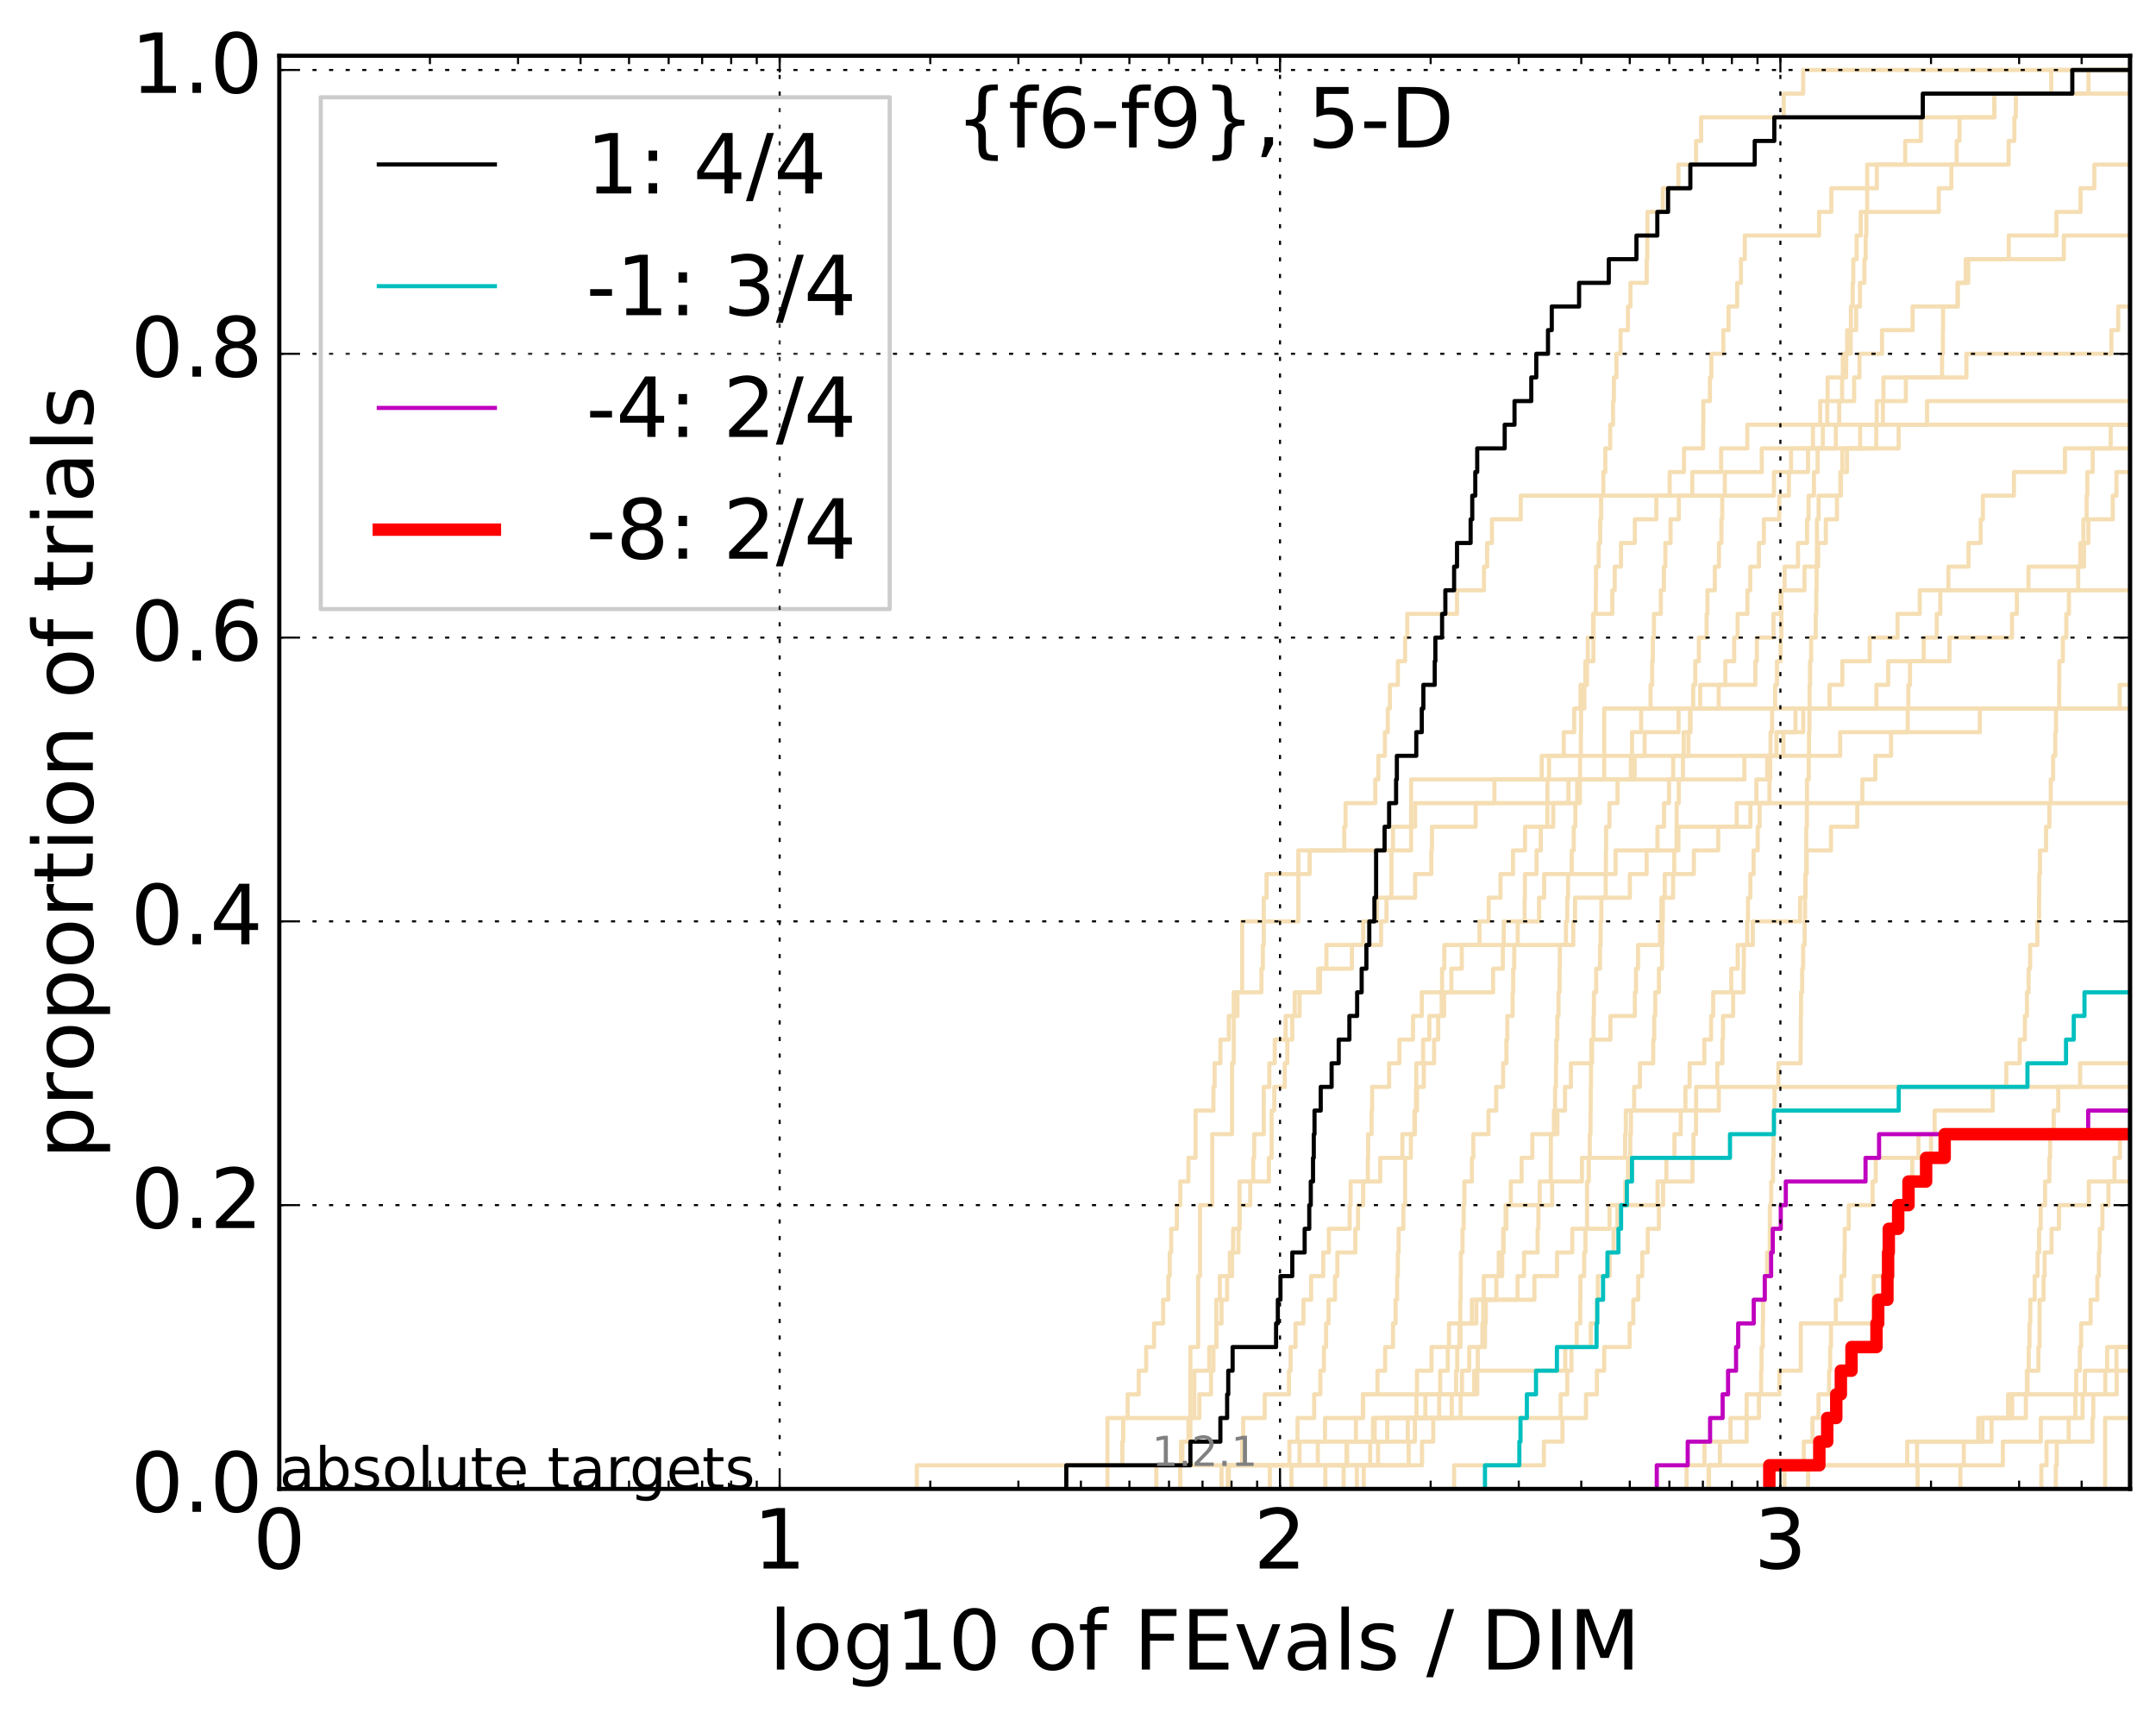 <?xml version="1.0" encoding="utf-8" standalone="no"?>
<!DOCTYPE svg PUBLIC "-//W3C//DTD SVG 1.1//EN"
  "http://www.w3.org/Graphics/SVG/1.1/DTD/svg11.dtd">
<!-- Created with matplotlib (http://matplotlib.org/) -->
<svg height="413pt" version="1.1" viewBox="0 0 520 413" width="520pt" xmlns="http://www.w3.org/2000/svg" xmlns:xlink="http://www.w3.org/1999/xlink">
 <defs>
  <style type="text/css">
*{stroke-linecap:butt;stroke-linejoin:round;stroke-miterlimit:100000;}
  </style>
 </defs>
 <g id="figure_1">
  <g id="patch_1">
   <path d="M 0 413.969 
L 520.962 413.969 
L 520.962 0 
L 0 0 
z
" style="fill:#ffffff;"/>
  </g>
  <g id="axes_1">
   <g id="patch_2">
    <path d="M 67.362 359.056 
L 513.763 359.056 
L 513.763 13.456 
L 67.362 13.456 
z
" style="fill:#ffffff;"/>
   </g>
   <g id="line2d_1">
    <path clip-path="url(#p50ee92f488)" d="M 324.065 359.056 
L 324.065 353.353 
L 324.919 353.353 
L 324.919 347.65 
L 327.03 347.65 
L 327.03 341.947 
L 328.704 341.947 
L 328.704 336.244 
L 332.234 336.244 
L 332.234 330.541 
L 334.075 330.541 
L 334.075 324.839 
L 335.979 324.839 
L 335.979 319.136 
L 336.598 319.136 
L 336.598 313.433 
L 336.967 313.433 
L 336.967 307.73 
L 337.15 307.73 
L 337.15 302.027 
L 337.332 302.027 
L 337.332 296.324 
L 338.474 296.324 
L 338.474 290.621 
L 338.888 290.621 
L 338.888 284.918 
L 338.888 284.918 
L 338.888 279.215 
L 340.284 279.215 
L 340.284 273.512 
L 341.251 273.512 
L 341.251 267.809 
L 341.532 267.809 
L 341.532 262.106 
L 341.588 262.106 
L 341.588 256.403 
L 343.242 256.403 
L 343.242 250.7 
L 344.739 250.7 
L 344.739 244.997 
L 347.712 244.997 
L 347.712 239.294 
L 360.119 239.294 
L 360.119 233.591 
L 362.465 233.591 
L 362.465 227.888 
L 362.69 227.888 
L 362.69 222.185 
L 371.206 222.185 
L 371.206 216.482 
L 372.432 216.482 
L 372.432 210.779 
L 389.657 210.779 
L 389.657 205.076 
L 404.808 205.076 
L 404.808 199.373 
L 422.169 199.373 
L 422.169 193.67 
L 422.169 193.67 
L 422.169 193.67 
L 513.763 193.67 
" style="fill:none;stroke:#f5deb3;stroke-linecap:square;"/>
   </g>
   <g id="line2d_2">
    <path clip-path="url(#p50ee92f488)" d="M 507.721 359.056 
L 507.721 341.947 
L 521.962 341.947 
" style="fill:none;stroke:#f5deb3;stroke-linecap:square;"/>
   </g>
   <g id="line2d_3">
    <path clip-path="url(#p50ee92f488)" d="M 221.13 359.056 
L 221.13 353.353 
L 270.692 353.353 
L 270.692 347.65 
L 270.909 347.65 
L 270.909 341.947 
L 271.976 341.947 
L 271.976 336.244 
L 274.654 336.244 
L 274.654 330.541 
L 276.431 330.541 
L 276.431 324.839 
L 278.337 324.839 
L 278.337 319.136 
L 280.536 319.136 
L 280.536 313.433 
L 281.778 313.433 
L 281.778 307.73 
L 282.127 307.73 
L 282.127 302.027 
L 282.474 302.027 
L 282.474 296.324 
L 283.84 296.324 
L 283.84 290.621 
L 284.676 290.621 
L 284.676 284.918 
L 286.63 284.918 
L 286.63 279.215 
L 288.358 279.215 
L 288.358 273.512 
L 288.358 273.512 
L 288.358 267.809 
L 292.66 267.809 
L 292.66 262.106 
L 292.945 262.106 
L 292.945 256.403 
L 294.342 256.403 
L 294.342 250.7 
L 296.371 250.7 
L 296.371 244.997 
L 298.452 244.997 
L 298.452 239.294 
L 304.242 239.294 
L 304.242 233.591 
L 304.583 233.591 
L 304.583 227.888 
L 304.809 227.888 
L 304.809 222.185 
L 304.809 222.185 
L 304.809 216.482 
L 305.483 216.482 
L 305.483 210.779 
L 315.868 210.779 
L 315.868 205.076 
L 324.221 205.076 
L 324.221 199.373 
L 324.532 199.373 
L 324.532 193.67 
L 331.695 193.67 
L 331.695 187.967 
L 332.434 187.967 
L 332.434 182.264 
L 334.01 182.264 
L 334.01 176.561 
L 334.717 176.561 
L 334.717 170.858 
L 335.226 170.858 
L 335.226 165.155 
L 337.15 165.155 
L 337.15 159.452 
L 338.888 159.452 
L 338.888 153.749 
L 339.416 153.749 
L 339.416 148.046 
L 351.414 148.046 
L 351.414 142.343 
L 357.911 142.343 
L 357.911 136.641 
L 358.684 136.641 
L 358.684 130.938 
L 359.843 130.938 
L 359.843 125.235 
L 366.793 125.235 
L 366.793 119.532 
L 408.167 119.532 
L 408.167 113.829 
L 415.12 113.829 
L 415.12 108.126 
L 421.43 108.126 
L 421.43 102.423 
L 454.133 102.423 
L 454.133 96.72 
L 454.263 96.72 
L 454.263 91.017 
L 474.273 91.017 
L 474.273 85.314 
L 509.242 85.314 
L 509.242 79.611 
L 510.902 79.611 
L 510.902 73.908 
L 517.191 73.908 
L 517.191 68.205 
L 519.202 68.205 
L 519.202 62.502 
L 521.962 62.502 
" style="fill:none;stroke:#f5deb3;stroke-linecap:square;"/>
   </g>
   <g id="line2d_4">
    <path clip-path="url(#p50ee92f488)" d="M 284.676 359.056 
L 284.676 353.353 
L 339.765 353.353 
L 339.765 347.65 
L 341.251 347.65 
L 341.251 341.947 
L 350.145 341.947 
L 350.145 336.244 
L 351.181 336.244 
L 351.181 330.541 
L 351.46 330.541 
L 351.46 324.839 
L 352.014 324.839 
L 352.014 319.136 
L 352.197 319.136 
L 352.197 313.433 
L 352.289 313.433 
L 352.289 307.73 
L 352.334 307.73 
L 352.334 302.027 
L 352.743 302.027 
L 352.743 296.324 
L 353.014 296.324 
L 353.014 290.621 
L 353.194 290.621 
L 353.194 284.918 
L 355.002 284.918 
L 355.002 279.215 
L 355.348 279.215 
L 355.348 273.512 
L 359.007 273.512 
L 359.007 267.809 
L 360.861 267.809 
L 360.861 262.106 
L 362.54 262.106 
L 362.54 256.403 
L 363.322 256.403 
L 363.322 250.7 
L 363.544 250.7 
L 363.544 244.997 
L 364.817 244.997 
L 364.817 239.294 
L 364.961 239.294 
L 364.961 233.591 
L 365.211 233.591 
L 365.211 227.888 
L 366.06 227.888 
L 366.06 222.185 
L 367.719 222.185 
L 367.719 216.482 
L 367.787 216.482 
L 367.787 210.779 
L 370.597 210.779 
L 370.597 205.076 
L 371.618 205.076 
L 371.618 199.373 
L 373.204 199.373 
L 373.204 193.67 
L 373.234 193.67 
L 373.234 187.967 
L 373.6 187.967 
L 373.6 182.264 
L 377.156 182.264 
L 377.156 176.561 
L 379.679 176.561 
L 379.679 170.858 
L 381.2 170.858 
L 381.2 165.155 
L 382.754 165.155 
L 382.754 159.452 
L 384.314 159.452 
L 384.314 153.749 
L 384.363 153.749 
L 384.363 148.046 
L 388.868 148.046 
L 388.868 142.343 
L 389.455 142.343 
L 389.455 136.641 
L 390.961 136.641 
L 390.961 130.938 
L 394.301 130.938 
L 394.301 125.235 
L 399.484 125.235 
L 399.484 119.532 
L 402.704 119.532 
L 402.704 113.829 
L 406.164 113.829 
L 406.164 108.126 
L 410.789 108.126 
L 410.789 102.423 
L 410.818 102.423 
L 410.818 96.72 
L 412.408 96.72 
L 412.408 91.017 
L 412.755 91.017 
L 412.755 85.314 
L 415.641 85.314 
L 415.641 79.611 
L 416.907 79.611 
L 416.907 73.908 
L 418.994 73.908 
L 418.994 68.205 
L 419.894 68.205 
L 419.894 62.502 
L 420.816 62.502 
L 420.816 56.799 
L 438.736 56.799 
L 438.736 51.096 
L 441.695 51.096 
L 441.695 45.393 
L 452.667 45.393 
L 452.667 39.69 
L 459.511 39.69 
L 459.511 33.987 
L 463.29 33.987 
L 463.29 28.284 
L 481.044 28.284 
L 481.044 22.581 
L 494.724 22.581 
L 494.724 16.878 
L 494.724 16.878 
L 494.724 16.878 
L 513.763 16.878 
" style="fill:none;stroke:#f5deb3;stroke-linecap:square;"/>
   </g>
   <g id="line2d_5">
    <path clip-path="url(#p50ee92f488)" d="M 350.713 359.056 
L 350.713 353.353 
L 372.37 353.353 
L 372.37 347.65 
L 376.842 347.65 
L 376.842 341.947 
L 382.524 341.947 
L 382.524 336.244 
L 385.15 336.244 
L 385.15 330.541 
L 386.924 330.541 
L 386.924 324.839 
L 393.058 324.839 
L 393.058 319.136 
L 393.931 319.136 
L 393.931 313.433 
L 395.114 313.433 
L 395.114 307.73 
L 396.093 307.73 
L 396.093 302.027 
L 397.422 302.027 
L 397.422 296.324 
L 400.111 296.324 
L 400.111 290.621 
L 401.128 290.621 
L 401.128 284.918 
L 401.913 284.918 
L 401.913 279.215 
L 403.843 279.215 
L 403.843 273.512 
L 405.374 273.512 
L 405.374 267.809 
L 406.506 267.809 
L 406.506 262.106 
L 407.518 262.106 
L 407.518 256.403 
L 411.057 256.403 
L 411.057 250.7 
L 412.697 250.7 
L 412.697 244.997 
L 413.2 244.997 
L 413.2 239.294 
L 417.555 239.294 
L 417.555 233.591 
L 419.109 233.591 
L 419.109 227.888 
L 422.755 227.888 
L 422.755 222.185 
L 434.155 222.185 
L 434.155 216.482 
L 435.403 216.482 
L 435.403 210.779 
L 435.757 210.779 
L 435.757 205.076 
L 441.612 205.076 
L 441.612 199.373 
L 447.948 199.373 
L 447.948 193.67 
L 449.177 193.67 
L 449.177 187.967 
L 452.303 187.967 
L 452.303 182.264 
L 456.097 182.264 
L 456.097 176.561 
L 460.121 176.561 
L 460.121 170.858 
L 460.272 170.858 
L 460.272 165.155 
L 460.667 165.155 
L 460.667 159.452 
L 463.978 159.452 
L 463.978 153.749 
L 467.112 153.749 
L 467.112 148.046 
L 467.983 148.046 
L 467.983 142.343 
L 469.925 142.343 
L 469.925 136.641 
L 474.774 136.641 
L 474.774 130.938 
L 477.712 130.938 
L 477.712 125.235 
L 478.243 125.235 
L 478.243 119.532 
L 485.736 119.532 
L 485.736 113.829 
L 498.044 113.829 
L 498.044 108.126 
L 520.499 108.126 
L 520.499 102.423 
L 521.962 102.423 
" style="fill:none;stroke:#f5deb3;stroke-linecap:square;"/>
   </g>
   <g id="line2d_6"/>
   <g id="line2d_7">
    <path clip-path="url(#p50ee92f488)" d="M 328.918 359.056 
L 328.918 353.353 
L 332.367 353.353 
L 332.367 347.65 
L 334.59 347.65 
L 334.59 341.947 
L 376.412 341.947 
L 376.412 336.244 
L 378.001 336.244 
L 378.001 330.541 
L 379.025 330.541 
L 379.025 324.839 
L 380.271 324.839 
L 380.271 319.136 
L 381.121 319.136 
L 381.121 313.433 
L 381.173 313.433 
L 381.173 307.73 
L 382.086 307.73 
L 382.086 302.027 
L 382.396 302.027 
L 382.396 296.324 
L 382.78 296.324 
L 382.78 290.621 
L 382.78 290.621 
L 382.78 284.918 
L 383.186 284.918 
L 383.186 279.215 
L 383.439 279.215 
L 383.439 273.512 
L 383.615 273.512 
L 383.615 267.809 
L 383.665 267.809 
L 383.665 262.106 
L 383.741 262.106 
L 383.741 256.403 
L 383.991 256.403 
L 383.991 250.7 
L 384.338 250.7 
L 384.338 244.997 
L 384.437 244.997 
L 384.437 239.294 
L 384.979 239.294 
L 384.979 233.591 
L 385.9 233.591 
L 385.9 227.888 
L 386.044 227.888 
L 386.044 222.185 
L 386.236 222.185 
L 386.236 216.482 
L 387.276 216.482 
L 387.276 210.779 
L 387.323 210.779 
L 387.323 205.076 
L 387.37 205.076 
L 387.37 199.373 
L 388.182 199.373 
L 388.182 193.67 
L 390.125 193.67 
L 390.125 187.967 
L 393.33 187.967 
L 393.33 182.264 
L 393.621 182.264 
L 393.621 176.561 
L 395.815 176.561 
L 395.815 170.858 
L 398.093 170.858 
L 398.093 165.155 
L 398.492 165.155 
L 398.492 159.452 
L 398.643 159.452 
L 398.643 153.749 
L 398.906 153.749 
L 398.906 148.046 
L 400.568 148.046 
L 400.568 142.343 
L 401.308 142.343 
L 401.308 136.641 
L 401.665 136.641 
L 401.665 130.938 
L 402.913 130.938 
L 402.913 125.235 
L 404.908 125.235 
L 404.908 119.532 
L 427.854 119.532 
L 427.854 113.829 
L 431.975 113.829 
L 431.975 108.126 
L 437.259 108.126 
L 437.259 102.423 
L 439.007 102.423 
L 439.007 96.72 
L 447.192 96.72 
L 447.192 91.017 
L 448.483 91.017 
L 448.483 85.314 
L 453.923 85.314 
L 453.923 79.611 
L 461.298 79.611 
L 461.298 73.908 
L 472.221 73.908 
L 472.221 68.205 
L 474.113 68.205 
L 474.113 62.502 
L 484.472 62.502 
L 484.472 56.799 
L 495.984 56.799 
L 495.984 51.096 
L 501.8 51.096 
L 501.8 45.393 
L 505.127 45.393 
L 505.127 39.69 
L 521.962 39.69 
" style="fill:none;stroke:#f5deb3;stroke-linecap:square;"/>
   </g>
   <g id="line2d_8">
    <path clip-path="url(#p50ee92f488)" d="M 495.837 359.056 
L 495.837 353.353 
L 496.06 353.353 
L 496.06 347.65 
L 498.942 347.65 
L 498.942 341.947 
L 500.547 341.947 
L 500.547 336.244 
L 500.762 336.244 
L 500.762 330.541 
L 501.631 330.541 
L 501.631 324.839 
L 501.942 324.839 
L 501.942 319.136 
L 504.229 319.136 
L 504.229 313.433 
L 505.853 313.433 
L 505.853 307.73 
L 506.225 307.73 
L 506.225 302.027 
L 506.421 302.027 
L 506.421 296.324 
L 507.072 296.324 
L 507.072 290.621 
L 508.538 290.621 
L 508.538 284.918 
L 521.962 284.918 
" style="fill:none;stroke:#f5deb3;stroke-linecap:square;"/>
   </g>
   <g id="line2d_9">
    <path clip-path="url(#p50ee92f488)" d="M 294.617 359.056 
L 294.617 353.353 
L 317.843 353.353 
L 317.843 347.65 
L 331.152 347.65 
L 331.152 341.947 
L 352.289 341.947 
L 352.289 336.244 
L 355.563 336.244 
L 355.563 330.541 
L 356.413 330.541 
L 356.413 324.839 
L 357.541 324.839 
L 357.541 319.136 
L 357.747 319.136 
L 357.747 313.433 
L 366.025 313.433 
L 366.025 307.73 
L 367.583 307.73 
L 367.583 302.027 
L 370.854 302.027 
L 370.854 296.324 
L 371.046 296.324 
L 371.046 290.621 
L 371.364 290.621 
L 371.364 284.918 
L 374.024 284.918 
L 374.024 279.215 
L 374.054 279.215 
L 374.054 273.512 
L 374.773 273.512 
L 374.773 267.809 
L 375.069 267.809 
L 375.069 262.106 
L 375.276 262.106 
L 375.276 256.403 
L 375.364 256.403 
L 375.364 250.7 
L 375.599 250.7 
L 375.599 244.997 
L 375.89 244.997 
L 375.89 239.294 
L 376.152 239.294 
L 376.152 233.591 
L 376.21 233.591 
L 376.21 227.888 
L 377.693 227.888 
L 377.693 222.185 
L 378.001 222.185 
L 378.001 216.482 
L 378.196 216.482 
L 378.196 210.779 
L 379.08 210.779 
L 379.08 205.076 
L 379.57 205.076 
L 379.57 199.373 
L 379.949 199.373 
L 379.949 193.67 
L 381.042 193.67 
L 381.042 187.967 
L 381.094 187.967 
L 381.094 182.264 
L 381.279 182.264 
L 381.279 176.561 
L 381.331 176.561 
L 381.331 170.858 
L 382.138 170.858 
L 382.138 165.155 
L 382.37 165.155 
L 382.37 159.452 
L 382.958 159.452 
L 382.958 153.749 
L 384.239 153.749 
L 384.239 148.046 
L 384.881 148.046 
L 384.881 142.343 
L 384.93 142.343 
L 384.93 136.641 
L 385.587 136.641 
L 385.587 130.938 
L 385.948 130.938 
L 385.948 125.235 
L 386.164 125.235 
L 386.164 119.532 
L 386.711 119.532 
L 386.711 113.829 
L 387.183 113.829 
L 387.183 108.126 
L 388.366 108.126 
L 388.366 102.423 
L 389.049 102.423 
L 389.049 96.72 
L 389.253 96.72 
L 389.253 91.017 
L 389.858 91.017 
L 389.858 85.314 
L 390.852 85.314 
L 390.852 79.611 
L 392.637 79.611 
L 392.637 73.908 
L 393.246 73.908 
L 393.246 68.205 
L 397.171 68.205 
L 397.171 62.502 
L 397.306 62.502 
L 397.306 56.799 
L 397.345 56.799 
L 397.345 51.096 
L 401.038 51.096 
L 401.038 45.393 
L 404.808 45.393 
L 404.808 39.69 
L 409.071 39.69 
L 409.071 33.987 
L 410.293 33.987 
L 410.293 28.284 
L 430.219 28.284 
L 430.219 22.581 
L 434.906 22.581 
L 434.906 16.878 
L 434.906 16.878 
L 434.906 16.878 
L 513.763 16.878 
" style="fill:none;stroke:#f5deb3;stroke-linecap:square;"/>
   </g>
   <g id="line2d_10">
    <path clip-path="url(#p50ee92f488)" d="M 462.505 359.056 
L 462.505 353.353 
L 483.063 353.353 
L 483.063 347.65 
L 492.224 347.65 
L 492.224 341.947 
L 502.298 341.947 
L 502.298 336.244 
L 510.517 336.244 
L 510.517 330.541 
L 517.557 330.541 
L 517.557 324.839 
L 521.962 324.839 
" style="fill:none;stroke:#f5deb3;stroke-linecap:square;"/>
   </g>
   <g id="line2d_11">
    <path clip-path="url(#p50ee92f488)" d="M 296.371 359.056 
L 296.371 353.353 
L 342.97 353.353 
L 342.97 347.65 
L 345.68 347.65 
L 345.68 341.947 
L 347.11 341.947 
L 347.11 336.244 
L 352.607 336.244 
L 352.607 330.541 
L 354.348 330.541 
L 354.348 324.839 
L 358.156 324.839 
L 358.156 319.136 
L 358.36 319.136 
L 358.36 313.433 
L 360.9 313.433 
L 360.9 307.73 
L 361.478 307.73 
L 361.478 302.027 
L 362.652 302.027 
L 362.652 296.324 
L 363.322 296.324 
L 363.322 290.621 
L 374.355 290.621 
L 374.355 284.918 
L 381.54 284.918 
L 381.54 279.215 
L 391.956 279.215 
L 391.956 273.512 
L 392.127 273.512 
L 392.127 267.809 
L 414.553 267.809 
L 414.553 262.106 
L 521.962 262.106 
" style="fill:none;stroke:#f5deb3;stroke-linecap:square;"/>
   </g>
   <g id="line2d_12">
    <path clip-path="url(#p50ee92f488)" d="M 278.895 359.056 
L 278.895 353.353 
L 285.171 353.353 
L 285.171 347.65 
L 287.107 347.65 
L 287.107 341.947 
L 288.048 341.947 
L 288.048 336.244 
L 288.048 336.244 
L 288.048 330.541 
L 291.654 330.541 
L 291.654 324.839 
L 293.368 324.839 
L 293.368 319.136 
L 293.368 319.136 
L 293.368 313.433 
L 294.204 313.433 
L 294.204 307.73 
L 296.636 307.73 
L 296.636 302.027 
L 297.422 302.027 
L 297.422 296.324 
L 298.96 296.324 
L 298.96 290.621 
L 298.96 290.621 
L 298.96 284.918 
L 306.038 284.918 
L 306.038 279.215 
L 306.695 279.215 
L 306.695 273.512 
L 306.695 273.512 
L 306.695 267.809 
L 307.345 267.809 
L 307.345 262.106 
L 309.866 262.106 
L 309.866 256.403 
L 310.478 256.403 
L 310.478 250.7 
L 311.681 250.7 
L 311.681 244.997 
L 313.435 244.997 
L 313.435 239.294 
L 318.369 239.294 
L 318.369 233.591 
L 319.916 233.591 
L 319.916 227.888 
L 328.775 227.888 
L 328.775 222.185 
L 332.1 222.185 
L 332.1 216.482 
L 335.604 216.482 
L 335.604 210.779 
L 335.604 210.779 
L 335.604 205.076 
L 335.979 205.076 
L 335.979 199.373 
L 341.307 199.373 
L 341.307 193.67 
L 380.405 193.67 
L 380.405 187.967 
L 394.26 187.967 
L 394.26 182.264 
L 443.823 182.264 
L 443.823 176.561 
L 477.503 176.561 
L 477.503 170.858 
L 518.628 170.858 
L 518.628 165.155 
L 521.962 165.155 
" style="fill:none;stroke:#f5deb3;stroke-linecap:square;"/>
   </g>
   <g id="line2d_13">
    <path clip-path="url(#p50ee92f488)" d="M 406.781 359.056 
L 406.781 353.353 
L 411.102 353.353 
L 411.102 347.65 
L 421.271 347.65 
L 421.271 341.947 
L 421.271 341.947 
L 421.271 336.244 
L 429.155 336.244 
L 429.155 330.541 
L 434.317 330.541 
L 434.317 324.839 
L 434.317 324.839 
L 434.317 319.136 
L 451.936 319.136 
L 451.936 313.433 
L 451.936 313.433 
L 451.936 307.73 
L 454.673 307.73 
L 454.673 302.027 
L 454.673 302.027 
L 454.673 296.324 
L 458.839 296.324 
L 458.839 290.621 
L 460.788 290.621 
L 460.788 284.918 
L 461.212 284.918 
L 461.212 279.215 
L 465.742 279.215 
L 465.742 273.512 
L 465.742 273.512 
L 465.742 273.512 
L 513.763 273.512 
" style="fill:none;stroke:#f5deb3;stroke-linecap:square;"/>
   </g>
   <g id="line2d_14">
    <path clip-path="url(#p50ee92f488)" d="M 319.661 359.056 
L 319.661 353.353 
L 324.764 353.353 
L 324.764 347.65 
L 339.533 347.65 
L 339.533 341.947 
L 343.781 341.947 
L 343.781 336.244 
L 347.362 336.244 
L 347.362 330.541 
L 349.185 330.541 
L 349.185 324.839 
L 352.243 324.839 
L 352.243 319.136 
L 356.075 319.136 
L 356.075 313.433 
L 357.87 313.433 
L 357.87 307.73 
L 362.314 307.73 
L 362.314 302.027 
L 362.54 302.027 
L 362.54 296.324 
L 363.137 296.324 
L 363.137 290.621 
L 364.384 290.621 
L 364.384 284.918 
L 367 284.918 
L 367 279.215 
L 369.59 279.215 
L 369.59 273.512 
L 375.628 273.512 
L 375.628 267.809 
L 377.467 267.809 
L 377.467 262.106 
L 378.888 262.106 
L 378.888 256.403 
L 383.791 256.403 
L 383.791 250.7 
L 388.412 250.7 
L 388.412 244.997 
L 394.301 244.997 
L 394.301 239.294 
L 394.587 239.294 
L 394.587 233.591 
L 395.074 233.591 
L 395.074 227.888 
L 400.386 227.888 
L 400.386 222.185 
L 400.713 222.185 
L 400.713 216.482 
L 401.522 216.482 
L 401.522 210.779 
L 408.543 210.779 
L 408.543 205.076 
L 414.427 205.076 
L 414.427 199.373 
L 418.878 199.373 
L 418.878 193.67 
L 423.617 193.67 
L 423.617 187.967 
L 426.22 187.967 
L 426.22 182.264 
L 430.116 182.264 
L 430.116 176.561 
L 433.051 176.561 
L 433.051 170.858 
L 441.27 170.858 
L 441.27 165.155 
L 444.354 165.155 
L 444.354 159.452 
L 450.944 159.452 
L 450.944 153.749 
L 457.667 153.749 
L 457.667 148.046 
L 463.015 148.046 
L 463.015 142.343 
L 517.096 142.343 
L 517.096 136.641 
L 517.564 136.641 
L 517.564 130.938 
L 521.962 130.938 
" style="fill:none;stroke:#f5deb3;stroke-linecap:square;"/>
   </g>
   <g id="line2d_15">
    <path clip-path="url(#p50ee92f488)" d="M 559.194 359.056 
" style="fill:none;stroke:#f5deb3;stroke-linecap:square;"/>
   </g>
   <g id="line2d_16">
    <path clip-path="url(#p50ee92f488)" d="M 492.34 359.056 
L 492.34 353.353 
L 493.597 353.353 
L 493.597 347.65 
L 504.677 347.65 
L 504.677 341.947 
L 504.869 341.947 
L 504.869 336.244 
L 507.759 336.244 
L 507.759 330.541 
L 508.213 330.541 
L 508.213 324.839 
L 514.313 324.839 
L 514.313 319.136 
L 514.406 319.136 
L 514.406 313.433 
L 521.962 313.433 
" style="fill:none;stroke:#f5deb3;stroke-linecap:square;"/>
   </g>
   <g id="line2d_17">
    <path clip-path="url(#p50ee92f488)" d="M 412.074 359.056 
L 412.074 353.353 
L 435.047 353.353 
L 435.047 347.65 
L 437.141 347.65 
L 437.141 341.947 
L 438.595 341.947 
L 438.595 336.244 
L 441.145 336.244 
L 441.145 330.541 
L 441.404 330.541 
L 441.404 324.839 
L 441.612 324.839 
L 441.612 319.136 
L 442.77 319.136 
L 442.77 313.433 
L 444.086 313.433 
L 444.086 307.73 
L 444.841 307.73 
L 444.841 302.027 
L 444.919 302.027 
L 444.919 296.324 
L 445.9 296.324 
L 445.9 290.621 
L 451.655 290.621 
L 451.655 284.918 
L 452.404 284.918 
L 452.404 279.215 
L 462.71 279.215 
L 462.71 273.512 
L 466.599 273.512 
L 466.599 267.809 
L 480.624 267.809 
L 480.624 262.106 
L 483.897 262.106 
L 483.897 256.403 
L 487.127 256.403 
L 487.127 250.7 
L 488.373 250.7 
L 488.373 244.997 
L 488.871 244.997 
L 488.871 239.294 
L 489.281 239.294 
L 489.281 233.591 
L 489.644 233.591 
L 489.644 227.888 
L 491.398 227.888 
L 491.398 222.185 
L 491.792 222.185 
L 491.792 216.482 
L 491.83 216.482 
L 491.83 210.779 
L 492.005 210.779 
L 492.005 205.076 
L 493.476 205.076 
L 493.476 199.373 
L 494.288 199.373 
L 494.288 193.67 
L 494.615 193.67 
L 494.615 187.967 
L 495.183 187.967 
L 495.183 182.264 
L 495.704 182.264 
L 495.704 176.561 
L 495.878 176.561 
L 495.878 170.858 
L 496.642 170.858 
L 496.642 165.155 
L 496.68 165.155 
L 496.68 159.452 
L 497.532 159.452 
L 497.532 153.749 
L 498.363 153.749 
L 498.363 148.046 
L 499 148.046 
L 499 142.343 
L 501.228 142.343 
L 501.228 136.641 
L 501.742 136.641 
L 501.742 130.938 
L 502.488 130.938 
L 502.488 125.235 
L 503.267 125.235 
L 503.267 119.532 
L 503.446 119.532 
L 503.446 113.829 
L 504.737 113.829 
L 504.737 108.126 
L 509.079 108.126 
L 509.079 102.423 
L 521.962 102.423 
" style="fill:none;stroke:#f5deb3;stroke-linecap:square;"/>
   </g>
   <g id="line2d_18">
    <path clip-path="url(#p50ee92f488)" d="M 284.676 359.056 
L 284.676 353.353 
L 284.842 353.353 
L 284.842 347.65 
L 286.63 347.65 
L 286.63 341.947 
L 289.278 341.947 
L 289.278 336.244 
L 292.088 336.244 
L 292.088 330.541 
L 292.66 330.541 
L 292.66 324.839 
L 293.368 324.839 
L 293.368 319.136 
L 294.617 319.136 
L 294.617 313.433 
L 295.972 313.433 
L 295.972 307.73 
L 297.161 307.73 
L 297.161 302.027 
L 298.707 302.027 
L 298.707 296.324 
L 298.96 296.324 
L 298.96 290.621 
L 301.547 290.621 
L 301.547 284.918 
L 302.264 284.918 
L 302.264 279.215 
L 302.5 279.215 
L 302.5 273.512 
L 304.809 273.512 
L 304.809 267.809 
L 304.809 267.809 
L 304.809 262.106 
L 306.148 262.106 
L 306.148 256.403 
L 307.453 256.403 
L 307.453 250.7 
L 310.071 250.7 
L 310.071 244.997 
L 312.272 244.997 
L 312.272 239.294 
L 317.931 239.294 
L 317.931 233.591 
L 326.06 233.591 
L 326.06 227.888 
L 333.097 227.888 
L 333.097 222.185 
L 334.397 222.185 
L 334.397 216.482 
L 341.307 216.482 
L 341.307 210.779 
L 345.212 210.779 
L 345.212 205.076 
L 345.368 205.076 
L 345.368 199.373 
L 355.905 199.373 
L 355.905 193.67 
L 360.433 193.67 
L 360.433 187.967 
L 371.838 187.967 
L 371.838 182.264 
L 396.664 182.264 
L 396.664 176.561 
L 404.841 176.561 
L 404.841 170.858 
L 414.525 170.858 
L 414.525 165.155 
L 416.129 165.155 
L 416.129 159.452 
L 418.26 159.452 
L 418.26 153.749 
L 419.096 153.749 
L 419.096 148.046 
L 421.466 148.046 
L 421.466 142.343 
L 422.145 142.343 
L 422.145 136.641 
L 424.234 136.641 
L 424.234 130.938 
L 425.423 130.938 
L 425.423 125.235 
L 429.134 125.235 
L 429.134 119.532 
L 431.463 119.532 
L 431.463 113.829 
L 436.072 113.829 
L 436.072 108.126 
L 457.929 108.126 
L 457.929 102.423 
L 457.929 102.423 
L 457.929 102.423 
L 513.763 102.423 
" style="fill:none;stroke:#f5deb3;stroke-linecap:square;"/>
   </g>
   <g id="line2d_19">
    <path clip-path="url(#p50ee92f488)" d="M 472.815 359.056 
L 472.815 357.155 
L 472.815 357.155 
L 472.815 357.155 
L 472.815 355.254 
L 472.815 355.254 
L 472.815 355.254 
L 472.815 353.353 
L 473.646 353.353 
L 473.646 347.65 
L 478.127 347.65 
L 478.127 341.947 
L 484.332 341.947 
L 484.332 336.244 
L 488.861 336.244 
L 488.861 330.541 
L 491.626 330.541 
L 491.626 324.839 
L 491.913 324.839 
L 491.916 313.433 
L 492.883 313.433 
L 492.883 307.73 
L 493.145 307.73 
L 493.145 302.027 
L 494.808 302.027 
L 494.808 296.324 
L 496.598 296.324 
L 496.598 290.621 
L 503.795 290.621 
L 503.795 284.918 
L 509.982 284.918 
L 509.982 279.215 
L 511.301 279.215 
L 511.301 273.512 
L 521.962 273.512 
L 521.962 273.512 
" style="fill:none;stroke:#f5deb3;stroke-linecap:square;"/>
   </g>
   <g id="line2d_20">
    <path clip-path="url(#p50ee92f488)" d="M 306.258 359.056 
L 306.258 353.353 
L 310.983 353.353 
L 310.983 347.65 
L 312.953 347.65 
L 312.953 341.947 
L 316.955 341.947 
L 316.955 336.244 
L 318.456 336.244 
L 318.456 330.541 
L 319.319 330.541 
L 319.319 324.839 
L 319.831 324.839 
L 319.831 319.136 
L 320.421 319.136 
L 320.421 313.433 
L 321.991 313.433 
L 321.991 307.73 
L 322.557 307.73 
L 322.557 302.027 
L 326.882 302.027 
L 326.882 296.324 
L 327.545 296.324 
L 327.545 290.621 
L 328.775 290.621 
L 328.775 284.918 
L 329.907 284.918 
L 329.907 279.215 
L 329.977 279.215 
L 329.977 273.512 
L 330.809 273.512 
L 330.809 267.809 
L 330.946 267.809 
L 330.946 262.106 
L 335.036 262.106 
L 335.036 256.403 
L 337.514 256.403 
L 337.514 250.7 
L 340.798 250.7 
L 340.798 244.997 
L 342.915 244.997 
L 342.915 239.294 
L 347.811 239.294 
L 347.811 233.591 
L 348.355 233.591 
L 348.355 227.888 
L 356.834 227.888 
L 356.834 222.185 
L 359.047 222.185 
L 359.047 216.482 
L 361.898 216.482 
L 361.898 210.779 
L 364.925 210.779 
L 364.925 205.076 
L 367.821 205.076 
L 367.821 199.373 
L 374.624 199.373 
L 374.624 193.67 
L 378.28 193.67 
L 378.28 187.967 
L 420.717 187.967 
L 420.717 182.264 
L 428.456 182.264 
L 428.456 176.561 
L 434.924 176.561 
L 434.924 170.858 
L 452.566 170.858 
L 452.566 165.155 
L 455.406 165.155 
L 455.406 159.452 
L 470.186 159.452 
L 470.186 153.749 
L 485.268 153.749 
L 485.268 148.046 
L 486.436 148.046 
L 486.436 142.343 
L 489.234 142.343 
L 489.234 136.641 
L 502.633 136.641 
L 502.633 130.938 
L 503.698 130.938 
L 503.698 125.235 
L 509.575 125.235 
L 509.575 119.532 
L 510.459 119.532 
L 510.459 113.829 
L 515.727 113.829 
L 515.727 108.126 
L 516.799 108.126 
L 516.799 102.423 
L 518.771 102.423 
L 518.771 96.72 
L 521.962 96.72 
" style="fill:none;stroke:#f5deb3;stroke-linecap:square;"/>
   </g>
   <g id="line2d_21"/>
   <g id="line2d_22">
    <path clip-path="url(#p50ee92f488)" d="M 296.105 359.056 
L 296.105 353.353 
L 299.588 353.353 
L 299.588 347.65 
L 299.837 347.65 
L 299.837 341.947 
L 305.035 341.947 
L 305.035 336.244 
L 310.882 336.244 
L 310.882 330.541 
L 311.283 330.541 
L 311.283 324.839 
L 312.468 324.839 
L 312.468 319.136 
L 314.384 319.136 
L 314.384 313.433 
L 316.233 313.433 
L 316.233 307.73 
L 319.148 307.73 
L 319.148 302.027 
L 320.505 302.027 
L 320.505 296.324 
L 325.531 296.324 
L 325.531 290.621 
L 325.758 290.621 
L 325.758 284.918 
L 332.899 284.918 
L 332.899 279.215 
L 338.235 279.215 
L 338.235 273.512 
L 341.138 273.512 
L 341.138 267.809 
L 341.756 267.809 
L 341.756 262.106 
L 343.404 262.106 
L 343.404 256.403 
L 345.887 256.403 
L 345.887 250.7 
L 346.858 250.7 
L 346.858 244.997 
L 348.306 244.997 
L 348.306 239.294 
L 350.05 239.294 
L 350.05 233.591 
L 352.562 233.591 
L 352.562 227.888 
L 379.462 227.888 
L 379.462 222.185 
L 379.895 222.185 
L 379.895 216.482 
L 393.1 216.482 
L 393.1 210.779 
L 397.151 210.779 
L 397.151 205.076 
L 399.762 205.076 
L 399.762 199.373 
L 401.343 199.373 
L 401.343 193.67 
L 402.547 193.67 
L 402.547 187.967 
L 403.552 187.967 
L 403.552 182.264 
L 406.082 182.264 
L 406.082 176.561 
L 407.741 176.561 
L 407.741 170.858 
L 410.066 170.858 
L 410.066 165.155 
L 423.37 165.155 
L 423.37 159.452 
L 423.734 159.452 
L 423.734 153.749 
L 427.757 153.749 
L 427.757 148.046 
L 429.408 148.046 
L 429.408 142.343 
L 435.216 142.343 
L 435.216 136.641 
L 438.516 136.641 
L 438.516 130.938 
L 440.368 130.938 
L 440.368 125.235 
L 443.053 125.235 
L 443.053 119.532 
L 444.006 119.532 
L 444.006 113.829 
L 445.469 113.829 
L 445.469 108.126 
L 448.643 108.126 
L 448.643 102.423 
L 464.779 102.423 
L 464.779 96.72 
L 521.962 96.72 
" style="fill:none;stroke:#f5deb3;stroke-linecap:square;"/>
   </g>
   <g id="line2d_23">
    <path clip-path="url(#p50ee92f488)" d="M 436.091 359.056 
L 436.091 353.353 
L 459.992 353.353 
L 459.992 347.65 
L 480.331 347.65 
L 480.331 341.947 
L 488.621 341.947 
L 488.621 336.244 
L 489.019 336.244 
L 489.019 330.541 
L 489.301 330.541 
L 489.301 324.839 
L 489.495 324.839 
L 489.495 319.136 
L 489.684 319.136 
L 489.684 313.433 
L 490.739 313.433 
L 490.739 307.73 
L 491.421 307.73 
L 491.421 302.027 
L 491.804 302.027 
L 491.804 296.324 
L 492.186 296.324 
L 492.186 290.621 
L 493.25 290.621 
L 493.25 284.918 
L 494.291 284.918 
L 494.291 279.215 
L 494.464 279.215 
L 494.464 273.512 
L 495.324 273.512 
L 495.324 267.809 
L 496.424 267.809 
L 496.424 262.106 
L 501.7 262.106 
L 501.7 256.403 
L 521.962 256.403 
" style="fill:none;stroke:#f5deb3;stroke-linecap:square;"/>
   </g>
   <g id="line2d_24">
    <path clip-path="url(#p50ee92f488)" d="M 327.252 359.056 
L 327.252 353.353 
L 330.464 353.353 
L 330.464 347.65 
L 331.56 347.65 
L 331.56 341.947 
L 341.644 341.947 
L 341.644 336.244 
L 341.756 336.244 
L 341.756 330.541 
L 345.264 330.541 
L 345.264 324.839 
L 349.475 324.839 
L 349.475 319.136 
L 355.002 319.136 
L 355.002 313.433 
L 370.08 313.433 
L 370.08 307.73 
L 375.54 307.73 
L 375.54 302.027 
L 379.217 302.027 
L 379.217 296.324 
L 388.205 296.324 
L 388.205 290.621 
L 399.78 290.621 
L 399.78 284.918 
L 408.198 284.918 
L 408.198 279.215 
L 408.434 279.215 
L 408.434 273.512 
L 409.056 273.512 
L 409.056 267.809 
L 409.086 267.809 
L 409.086 262.106 
L 414.19 262.106 
L 414.19 256.403 
L 415.409 256.403 
L 415.409 250.7 
L 415.573 250.7 
L 415.573 244.997 
L 418.013 244.997 
L 418.013 239.294 
L 420.531 239.294 
L 420.531 233.591 
L 420.593 233.591 
L 420.593 227.888 
L 421.417 227.888 
L 421.417 222.185 
L 421.588 222.185 
L 421.588 216.482 
L 422.169 216.482 
L 422.169 210.779 
L 422.957 210.779 
L 422.957 205.076 
L 423.932 205.076 
L 423.932 199.373 
L 424.395 199.373 
L 424.395 193.67 
L 426.774 193.67 
L 426.774 187.967 
L 426.95 187.967 
L 426.95 182.264 
L 427.027 182.264 
L 427.027 176.561 
L 427.399 176.561 
L 427.399 170.858 
L 428.145 170.858 
L 428.145 165.155 
L 428.583 165.155 
L 428.583 159.452 
L 429.46 159.452 
L 429.46 153.749 
L 429.638 153.749 
L 429.638 148.046 
L 429.659 148.046 
L 429.659 142.343 
L 430.425 142.343 
L 430.425 136.641 
L 433.654 136.641 
L 433.654 130.938 
L 435.841 130.938 
L 435.841 125.235 
L 436.201 125.235 
L 436.201 119.532 
L 437.502 119.532 
L 437.502 113.829 
L 438.392 113.829 
L 438.392 108.126 
L 439.649 108.126 
L 439.649 102.423 
L 440.707 102.423 
L 440.707 96.72 
L 440.8 96.72 
L 440.8 91.017 
L 445.268 91.017 
L 445.268 85.314 
L 446.372 85.314 
L 446.372 79.611 
L 447.682 79.611 
L 447.682 73.908 
L 448.606 73.908 
L 448.606 68.205 
L 449.671 68.205 
L 449.671 62.502 
L 449.976 62.502 
L 449.976 56.799 
L 450.146 56.799 
L 450.146 51.096 
L 450.336 51.096 
L 450.336 45.393 
L 450.35 45.393 
L 450.35 39.69 
L 484.461 39.69 
L 484.461 33.987 
L 485.836 33.987 
L 485.836 28.284 
L 486.199 28.284 
L 486.199 22.581 
L 514.303 22.581 
L 514.303 16.878 
L 514.303 16.878 
" style="fill:none;stroke:#f5deb3;stroke-linecap:square;"/>
   </g>
   <g id="line2d_25">
    <path clip-path="url(#p50ee92f488)" d="M 523.813 359.056 
" style="fill:none;stroke:#f5deb3;stroke-linecap:square;"/>
   </g>
   <g id="line2d_26">
    <path clip-path="url(#p50ee92f488)" d="M 412.19 359.056 
L 412.19 353.353 
L 414.817 353.353 
L 414.817 347.65 
L 417.37 347.65 
L 417.37 341.947 
L 424.234 341.947 
L 424.234 336.244 
L 424.763 336.244 
L 424.763 330.541 
L 424.866 330.541 
L 424.866 324.839 
L 425.163 324.839 
L 425.163 319.136 
L 425.219 319.136 
L 425.219 313.433 
L 425.683 313.433 
L 425.683 307.73 
L 426.209 307.73 
L 426.209 302.027 
L 426.84 302.027 
L 426.84 296.324 
L 426.873 296.324 
L 426.873 290.621 
L 427.192 290.621 
L 427.192 284.918 
L 427.627 284.918 
L 427.627 279.215 
L 427.757 279.215 
L 427.757 273.512 
L 427.822 273.512 
L 427.822 267.809 
L 427.995 267.809 
L 427.995 262.106 
L 428.934 262.106 
L 428.934 256.403 
L 434.279 256.403 
L 434.279 250.7 
L 434.327 250.7 
L 434.327 244.997 
L 434.393 244.997 
L 434.393 239.294 
L 434.66 239.294 
L 434.66 233.591 
L 434.896 233.591 
L 434.896 227.888 
L 435.254 227.888 
L 435.254 222.185 
L 435.357 222.185 
L 435.357 216.482 
L 435.478 216.482 
L 435.478 210.779 
L 435.637 210.779 
L 435.637 205.076 
L 435.646 205.076 
L 435.646 199.373 
L 435.795 199.373 
L 435.795 193.67 
L 435.822 193.67 
L 435.822 187.967 
L 436.247 187.967 
L 436.247 182.264 
L 436.302 182.264 
L 436.302 176.561 
L 436.413 176.561 
L 436.413 170.858 
L 436.449 170.858 
L 436.449 165.155 
L 436.568 165.155 
L 436.568 159.452 
L 436.824 159.452 
L 436.824 153.749 
L 437.931 153.749 
L 437.931 148.046 
L 438.065 148.046 
L 438.065 142.343 
L 438.145 142.343 
L 438.145 136.641 
L 438.207 136.641 
L 438.207 130.938 
L 438.224 130.938 
L 438.224 125.235 
L 438.63 125.235 
L 438.63 119.532 
L 443.871 119.532 
L 443.871 113.829 
L 444.346 113.829 
L 444.346 108.126 
L 452.519 108.126 
L 452.519 102.423 
L 452.633 102.423 
L 452.633 96.72 
L 459.658 96.72 
L 459.658 91.017 
L 468.388 91.017 
L 468.388 85.314 
L 468.597 85.314 
L 468.597 79.611 
L 468.647 79.611 
L 468.647 73.908 
L 472.123 73.908 
L 472.123 68.205 
L 474.717 68.205 
L 474.717 62.502 
L 497.76 62.502 
L 497.76 56.799 
L 521.962 56.799 
" style="fill:none;stroke:#f5deb3;stroke-linecap:square;"/>
   </g>
   <g id="line2d_27"/>
   <g id="line2d_28">
    <path clip-path="url(#p50ee92f488)" d="M 311.482 359.056 
L 311.482 353.353 
L 313.435 353.353 
L 313.435 347.65 
L 319.576 347.65 
L 319.576 341.947 
L 328.775 341.947 
L 328.775 336.244 
L 356.287 336.244 
L 356.287 330.541 
L 377.524 330.541 
L 377.524 324.839 
L 383.665 324.839 
L 383.665 319.136 
L 385.15 319.136 
L 385.15 313.433 
L 385.393 313.433 
L 385.393 307.73 
L 388.228 307.73 
L 388.228 302.027 
L 389.185 302.027 
L 389.185 296.324 
L 390.103 296.324 
L 390.103 290.621 
L 391.977 290.621 
L 391.977 284.918 
L 392.658 284.918 
L 392.658 279.215 
L 393.204 279.215 
L 393.204 273.512 
L 393.371 273.512 
L 393.371 267.809 
L 394.137 267.809 
L 394.137 262.106 
L 395.536 262.106 
L 395.536 256.403 
L 398.737 256.403 
L 398.737 250.7 
L 398.981 250.7 
L 398.981 244.997 
L 399.224 244.997 
L 399.224 239.294 
L 400.111 239.294 
L 400.111 233.591 
L 400.858 233.591 
L 400.858 227.888 
L 400.948 227.888 
L 400.948 222.185 
L 401.056 222.185 
L 401.056 216.482 
L 403.535 216.482 
L 403.535 210.779 
L 403.809 210.779 
L 403.809 205.076 
L 404.37 205.076 
L 404.37 199.373 
L 404.387 199.373 
L 404.387 193.67 
L 404.891 193.67 
L 404.891 187.967 
L 405.902 187.967 
L 405.902 182.264 
L 407.231 182.264 
L 407.231 176.561 
L 407.598 176.561 
L 407.598 170.858 
L 408.387 170.858 
L 408.387 165.155 
L 408.885 165.155 
L 408.885 159.452 
L 409.746 159.452 
L 409.746 153.749 
L 411.605 153.749 
L 411.605 148.046 
L 411.81 148.046 
L 411.81 142.343 
L 413.598 142.343 
L 413.598 136.641 
L 414.595 136.641 
L 414.595 130.938 
L 415.189 130.938 
L 415.189 125.235 
L 415.381 125.235 
L 415.381 119.532 
L 416.008 119.532 
L 416.008 113.829 
L 424.912 113.829 
L 424.912 108.126 
L 442.778 108.126 
L 442.778 102.423 
L 443.584 102.423 
L 443.584 96.72 
L 444.291 96.72 
L 444.291 91.017 
L 444.457 91.017 
L 444.457 85.314 
L 445.5 85.314 
L 445.5 79.611 
L 446.41 79.611 
L 446.41 73.908 
L 446.847 73.908 
L 446.847 68.205 
L 446.998 68.205 
L 446.998 62.502 
L 447.793 62.502 
L 447.793 56.799 
L 448.795 56.799 
L 448.795 51.096 
L 467.6 51.096 
L 467.6 45.393 
L 470.646 45.393 
L 470.646 39.69 
L 471.923 39.69 
L 471.923 33.987 
L 472.613 33.987 
L 472.613 28.284 
L 480.958 28.284 
L 480.958 22.581 
L 503.716 22.581 
L 503.716 16.878 
L 503.716 16.878 
L 503.716 16.878 
L 513.763 16.878 
" style="fill:none;stroke:#f5deb3;stroke-linecap:square;"/>
   </g>
   <g id="line2d_29">
    <path clip-path="url(#p50ee92f488)" d="M 267.107 359.056 
L 267.107 353.353 
L 267.107 353.353 
L 267.107 347.65 
L 267.107 347.65 
L 267.107 341.947 
L 287.107 341.947 
L 287.107 336.244 
L 287.107 336.244 
L 287.107 330.541 
L 287.107 330.541 
L 287.107 324.839 
L 288.973 324.839 
L 288.973 319.136 
L 288.973 319.136 
L 288.973 313.433 
L 288.973 313.433 
L 288.973 307.73 
L 289.43 307.73 
L 289.43 302.027 
L 289.43 302.027 
L 289.43 296.324 
L 289.43 296.324 
L 289.43 290.621 
L 292.375 290.621 
L 292.375 284.918 
L 292.375 284.918 
L 292.375 279.215 
L 292.375 279.215 
L 292.375 273.512 
L 297.161 273.512 
L 297.161 267.809 
L 297.161 267.809 
L 297.161 262.106 
L 297.161 262.106 
L 297.161 256.403 
L 297.552 256.403 
L 297.552 250.7 
L 297.552 250.7 
L 297.552 244.997 
L 297.552 244.997 
L 297.552 239.294 
L 299.588 239.294 
L 299.588 233.591 
L 299.588 233.591 
L 299.588 227.888 
L 299.588 227.888 
L 299.588 222.185 
L 313.146 222.185 
L 313.146 216.482 
L 313.146 216.482 
L 313.146 210.779 
L 313.146 210.779 
L 313.146 205.076 
L 340.342 205.076 
L 340.342 199.373 
L 340.342 199.373 
L 340.342 193.67 
L 340.342 193.67 
L 340.342 187.967 
L 386.924 187.967 
L 386.924 182.264 
L 386.924 182.264 
L 386.924 176.561 
L 386.924 176.561 
L 386.924 170.858 
L 511.244 170.858 
L 511.244 165.155 
L 511.244 165.155 
L 511.244 165.155 
L 513.763 165.155 
" style="fill:none;stroke:#f5deb3;stroke-linecap:square;"/>
   </g>
   <g id="line2d_30">
    <path clip-path="url(#p50ee92f488)" d="M 430.394 359.056 
L 430.394 353.353 
L 462.359 353.353 
L 462.359 347.65 
L 477.133 347.65 
L 477.133 341.947 
L 485.304 341.947 
L 485.304 336.244 
L 502.838 336.244 
L 502.838 330.541 
L 510.466 330.541 
L 510.466 324.839 
L 510.466 324.839 
L 510.466 324.839 
L 513.763 324.839 
" style="fill:none;stroke:#f5deb3;stroke-linecap:square;"/>
   </g>
   <g id="line2d_31">
    <path clip-path="url(#p50ee92f488)" d="M 257.179 359.056 
L 257.179 353.353 
L 287.107 353.353 
L 287.107 347.65 
L 294.342 347.65 
L 294.342 341.947 
L 295.972 341.947 
L 295.972 336.244 
L 296.238 336.244 
L 296.238 330.541 
L 297.292 330.541 
L 297.292 324.839 
L 307.774 324.839 
L 307.774 319.136 
L 308.199 319.136 
L 308.199 313.433 
L 308.831 313.433 
L 308.831 307.73 
L 311.681 307.73 
L 311.681 302.027 
L 314.666 302.027 
L 314.666 296.324 
L 315.777 296.324 
L 315.777 290.621 
L 316.142 290.621 
L 316.142 284.918 
L 316.685 284.918 
L 316.685 279.215 
L 316.865 279.215 
L 316.865 273.512 
L 317.044 273.512 
L 317.044 267.809 
L 318.543 267.809 
L 318.543 262.106 
L 321.17 262.106 
L 321.17 256.403 
L 322.878 256.403 
L 322.878 250.7 
L 325.455 250.7 
L 325.455 244.997 
L 327.325 244.997 
L 327.325 239.294 
L 328.416 239.294 
L 328.416 233.591 
L 329.556 233.591 
L 329.556 227.888 
L 330.256 227.888 
L 330.256 222.185 
L 331.492 222.185 
L 331.492 216.482 
L 331.898 216.482 
L 331.898 210.779 
L 331.898 210.779 
L 331.898 205.076 
L 333.946 205.076 
L 333.946 199.373 
L 335.036 199.373 
L 335.036 193.67 
L 336.721 193.67 
L 336.721 187.967 
L 336.905 187.967 
L 336.905 182.264 
L 341.588 182.264 
L 341.588 176.561 
L 342.915 176.561 
L 342.915 170.858 
L 343.296 170.858 
L 343.296 165.155 
L 346.041 165.155 
L 346.041 159.452 
L 346.195 159.452 
L 346.195 153.749 
L 347.811 153.749 
L 347.811 148.046 
L 348.601 148.046 
L 348.601 142.343 
L 350.713 142.343 
L 350.713 136.641 
L 351.414 136.641 
L 351.414 130.938 
L 354.698 130.938 
L 354.698 125.235 
L 355.089 125.235 
L 355.089 119.532 
L 355.819 119.532 
L 355.819 113.829 
L 356.287 113.829 
L 356.287 108.126 
L 362.914 108.126 
L 362.914 102.423 
L 365.282 102.423 
L 365.282 96.72 
L 369.327 96.72 
L 369.327 91.017 
L 370.533 91.017 
L 370.533 85.314 
L 373.357 85.314 
L 373.357 79.611 
L 374.265 79.611 
L 374.265 73.908 
L 380.857 73.908 
L 380.857 68.205 
L 388.02 68.205 
L 388.02 62.502 
L 394.689 62.502 
L 394.689 56.799 
L 399.725 56.799 
L 399.725 51.096 
L 402.319 51.096 
L 402.319 45.393 
L 407.693 45.393 
L 407.693 39.69 
L 423.217 39.69 
L 423.217 33.987 
L 427.941 33.987 
L 427.941 28.284 
L 463.755 28.284 
L 463.755 22.581 
L 499.816 22.581 
L 499.816 16.878 
L 499.816 16.878 
L 499.816 16.878 
L 513.763 16.878 
" style="fill:none;stroke:#000000;stroke-linecap:square;"/>
   </g>
   <g id="line2d_32"/>
   <g id="line2d_33">
    <path clip-path="url(#p50ee92f488)" d="M 358.156 359.056 
L 358.156 353.353 
L 366.445 353.353 
L 366.445 347.65 
L 366.723 347.65 
L 366.723 341.947 
L 368.26 341.947 
L 368.26 336.244 
L 370.469 336.244 
L 370.469 330.541 
L 375.511 330.541 
L 375.511 324.839 
L 385.076 324.839 
L 385.076 319.136 
L 385.247 319.136 
L 385.247 313.433 
L 386.64 313.433 
L 386.64 307.73 
L 387.696 307.73 
L 387.696 302.027 
L 390.346 302.027 
L 390.346 296.324 
L 390.983 296.324 
L 390.983 290.621 
L 392.382 290.621 
L 392.382 284.918 
L 393.621 284.918 
L 393.621 279.215 
L 417.252 279.215 
L 417.252 273.512 
L 427.854 273.512 
L 427.854 267.809 
L 457.953 267.809 
L 457.953 262.106 
L 488.996 262.106 
L 488.996 256.403 
L 498.298 256.403 
L 498.298 250.7 
L 500.16 250.7 
L 500.16 244.997 
L 502.75 244.997 
L 502.75 239.294 
L 502.75 239.294 
L 502.75 239.294 
L 513.763 239.294 
" style="fill:none;stroke:#00bfbf;stroke-linecap:square;"/>
   </g>
   <g id="line2d_34"/>
   <g id="line2d_35">
    <path clip-path="url(#p50ee92f488)" d="M 399.596 359.056 
L 399.596 353.353 
L 407.055 353.353 
L 407.055 347.65 
L 412.452 347.65 
L 412.452 341.947 
L 415.477 341.947 
L 415.477 336.244 
L 416.787 336.244 
L 416.787 330.541 
L 418.712 330.541 
L 418.712 324.839 
L 419.223 324.839 
L 419.223 319.136 
L 422.981 319.136 
L 422.981 313.433 
L 425.638 313.433 
L 425.638 307.73 
L 427.17 307.73 
L 427.17 302.027 
L 427.573 302.027 
L 427.573 296.324 
L 429.502 296.324 
L 429.502 290.621 
L 430.712 290.621 
L 430.712 284.918 
L 449.941 284.918 
L 449.941 279.215 
L 453.209 279.215 
L 453.209 273.512 
L 503.64 273.512 
L 503.64 267.809 
L 503.64 267.809 
L 503.64 267.809 
L 513.763 267.809 
" style="fill:none;stroke:#bf00bf;stroke-linecap:square;"/>
   </g>
   <g id="line2d_36"/>
   <g id="line2d_37">
    <path clip-path="url(#p50ee92f488)" d="M 426.741 359.056 
L 426.741 353.353 
L 438.797 353.353 
L 438.797 347.65 
L 440.707 347.65 
L 440.707 341.947 
L 442.884 341.947 
L 442.884 336.244 
L 443.99 336.244 
L 443.99 330.541 
L 446.561 330.541 
L 446.561 324.839 
L 452.586 324.839 
L 452.586 319.136 
L 452.996 319.136 
L 452.996 313.433 
L 455.22 313.433 
L 455.22 307.73 
L 455.386 307.73 
L 455.386 302.027 
L 455.552 302.027 
L 455.552 296.324 
L 457.807 296.324 
L 457.807 290.621 
L 460.307 290.621 
L 460.307 284.918 
L 464.554 284.918 
L 464.554 279.215 
L 469.027 279.215 
L 469.027 273.512 
L 469.027 273.512 
L 469.027 273.512 
L 513.763 273.512 
" style="fill:none;stroke:#ff0000;stroke-linecap:square;stroke-width:3.0;"/>
   </g>
   <g id="line2d_38"/>
   <g id="line2d_39">
    <path clip-path="url(#p50ee92f488)" d="M 513.763 359.056 
L 513.763 13.456 
" style="fill:none;stroke:#000000;stroke-linecap:square;"/>
   </g>
   <g id="patch_3">
    <path d="M 67.362 13.456 
L 513.763 13.456 
" style="fill:none;stroke:#000000;stroke-linecap:square;stroke-linejoin:miter;"/>
   </g>
   <g id="patch_4">
    <path d="M 513.763 359.056 
L 513.763 13.456 
" style="fill:none;stroke:#000000;stroke-linecap:square;stroke-linejoin:miter;"/>
   </g>
   <g id="patch_5">
    <path d="M 67.362 359.056 
L 513.763 359.056 
" style="fill:none;stroke:#000000;stroke-linecap:square;stroke-linejoin:miter;"/>
   </g>
   <g id="patch_6">
    <path d="M 67.362 359.056 
L 67.362 13.456 
" style="fill:none;stroke:#000000;stroke-linecap:square;stroke-linejoin:miter;"/>
   </g>
   <g id="matplotlib.axis_1">
    <g id="xtick_1">
     <g id="line2d_40">
      <path clip-path="url(#p50ee92f488)" d="M 67.362 359.056 
L 67.362 13.456 
" style="fill:none;stroke:#000000;stroke-dasharray:1,3;stroke-dashoffset:0.0;stroke-width:0.5;"/>
     </g>
     <g id="line2d_41">
      <defs>
       <path d="M 0 0 
L 0 -4 
" id="m085f6bd935" style="stroke:#000000;stroke-width:0.5;"/>
      </defs>
      <g>
       <use style="stroke:#000000;stroke-width:0.5;" x="67.362" xlink:href="#m085f6bd935" y="359.056"/>
      </g>
     </g>
     <g id="line2d_42">
      <defs>
       <path d="M 0 0 
L 0 4 
" id="m27699da0da" style="stroke:#000000;stroke-width:0.5;"/>
      </defs>
      <g>
       <use style="stroke:#000000;stroke-width:0.5;" x="67.362" xlink:href="#m27699da0da" y="13.456"/>
      </g>
     </g>
     <g id="text_1">
      <!-- 0 -->
      <defs>
       <path d="M 31.781 66.406 
Q 24.172 66.406 20.328 58.906 
Q 16.5 51.422 16.5 36.375 
Q 16.5 21.391 20.328 13.891 
Q 24.172 6.391 31.781 6.391 
Q 39.453 6.391 43.281 13.891 
Q 47.125 21.391 47.125 36.375 
Q 47.125 51.422 43.281 58.906 
Q 39.453 66.406 31.781 66.406 
M 31.781 74.219 
Q 44.047 74.219 50.516 64.516 
Q 56.984 54.828 56.984 36.375 
Q 56.984 17.969 50.516 8.266 
Q 44.047 -1.422 31.781 -1.422 
Q 19.531 -1.422 13.062 8.266 
Q 6.594 17.969 6.594 36.375 
Q 6.594 54.828 13.062 64.516 
Q 19.531 74.219 31.781 74.219 
" id="BitstreamVeraSans-Roman-30"/>
      </defs>
      <g transform="translate(61.0 378.253)scale(0.2 -0.2)">
       <use xlink:href="#BitstreamVeraSans-Roman-30"/>
      </g>
     </g>
    </g>
    <g id="xtick_2">
     <g id="line2d_43">
      <path clip-path="url(#p50ee92f488)" d="M 188.044 359.056 
L 188.044 13.456 
" style="fill:none;stroke:#000000;stroke-dasharray:1,3;stroke-dashoffset:0.0;stroke-width:0.5;"/>
     </g>
     <g id="line2d_44">
      <g>
       <use style="stroke:#000000;stroke-width:0.5;" x="188.044" xlink:href="#m085f6bd935" y="359.056"/>
      </g>
     </g>
     <g id="line2d_45">
      <g>
       <use style="stroke:#000000;stroke-width:0.5;" x="188.044" xlink:href="#m27699da0da" y="13.456"/>
      </g>
     </g>
     <g id="text_2">
      <!-- 1 -->
      <defs>
       <path d="M 12.406 8.297 
L 28.516 8.297 
L 28.516 63.922 
L 10.984 60.406 
L 10.984 69.391 
L 28.422 72.906 
L 38.281 72.906 
L 38.281 8.297 
L 54.391 8.297 
L 54.391 0 
L 12.406 0 
z
" id="BitstreamVeraSans-Roman-31"/>
      </defs>
      <g transform="translate(181.682 378.253)scale(0.2 -0.2)">
       <use xlink:href="#BitstreamVeraSans-Roman-31"/>
      </g>
     </g>
    </g>
    <g id="xtick_3">
     <g id="line2d_46">
      <path clip-path="url(#p50ee92f488)" d="M 308.726 359.056 
L 308.726 13.456 
" style="fill:none;stroke:#000000;stroke-dasharray:1,3;stroke-dashoffset:0.0;stroke-width:0.5;"/>
     </g>
     <g id="line2d_47">
      <g>
       <use style="stroke:#000000;stroke-width:0.5;" x="308.726" xlink:href="#m085f6bd935" y="359.056"/>
      </g>
     </g>
     <g id="line2d_48">
      <g>
       <use style="stroke:#000000;stroke-width:0.5;" x="308.726" xlink:href="#m27699da0da" y="13.456"/>
      </g>
     </g>
     <g id="text_3">
      <!-- 2 -->
      <defs>
       <path d="M 19.188 8.297 
L 53.609 8.297 
L 53.609 0 
L 7.328 0 
L 7.328 8.297 
Q 12.938 14.109 22.625 23.891 
Q 32.328 33.688 34.812 36.531 
Q 39.547 41.844 41.422 45.531 
Q 43.312 49.219 43.312 52.781 
Q 43.312 58.594 39.234 62.25 
Q 35.156 65.922 28.609 65.922 
Q 23.969 65.922 18.812 64.312 
Q 13.672 62.703 7.812 59.422 
L 7.812 69.391 
Q 13.766 71.781 18.938 73 
Q 24.125 74.219 28.422 74.219 
Q 39.75 74.219 46.484 68.547 
Q 53.219 62.891 53.219 53.422 
Q 53.219 48.922 51.531 44.891 
Q 49.859 40.875 45.406 35.406 
Q 44.188 33.984 37.641 27.219 
Q 31.109 20.453 19.188 8.297 
" id="BitstreamVeraSans-Roman-32"/>
      </defs>
      <g transform="translate(302.363 378.253)scale(0.2 -0.2)">
       <use xlink:href="#BitstreamVeraSans-Roman-32"/>
      </g>
     </g>
    </g>
    <g id="xtick_4">
     <g id="line2d_49">
      <path clip-path="url(#p50ee92f488)" d="M 429.408 359.056 
L 429.408 13.456 
" style="fill:none;stroke:#000000;stroke-dasharray:1,3;stroke-dashoffset:0.0;stroke-width:0.5;"/>
     </g>
     <g id="line2d_50">
      <g>
       <use style="stroke:#000000;stroke-width:0.5;" x="429.408" xlink:href="#m085f6bd935" y="359.056"/>
      </g>
     </g>
     <g id="line2d_51">
      <g>
       <use style="stroke:#000000;stroke-width:0.5;" x="429.408" xlink:href="#m27699da0da" y="13.456"/>
      </g>
     </g>
     <g id="text_4">
      <!-- 3 -->
      <defs>
       <path d="M 40.578 39.312 
Q 47.656 37.797 51.625 33 
Q 55.609 28.219 55.609 21.188 
Q 55.609 10.406 48.188 4.484 
Q 40.766 -1.422 27.094 -1.422 
Q 22.516 -1.422 17.656 -0.516 
Q 12.797 0.391 7.625 2.203 
L 7.625 11.719 
Q 11.719 9.328 16.594 8.109 
Q 21.484 6.891 26.812 6.891 
Q 36.078 6.891 40.938 10.547 
Q 45.797 14.203 45.797 21.188 
Q 45.797 27.641 41.281 31.266 
Q 36.766 34.906 28.719 34.906 
L 20.219 34.906 
L 20.219 43.016 
L 29.109 43.016 
Q 36.375 43.016 40.234 45.922 
Q 44.094 48.828 44.094 54.297 
Q 44.094 59.906 40.109 62.906 
Q 36.141 65.922 28.719 65.922 
Q 24.656 65.922 20.016 65.031 
Q 15.375 64.156 9.812 62.312 
L 9.812 71.094 
Q 15.438 72.656 20.344 73.438 
Q 25.25 74.219 29.594 74.219 
Q 40.828 74.219 47.359 69.109 
Q 53.906 64.016 53.906 55.328 
Q 53.906 49.266 50.438 45.094 
Q 46.969 40.922 40.578 39.312 
" id="BitstreamVeraSans-Roman-33"/>
      </defs>
      <g transform="translate(423.045 378.253)scale(0.2 -0.2)">
       <use xlink:href="#BitstreamVeraSans-Roman-33"/>
      </g>
     </g>
    </g>
    <g id="xtick_5">
     <g id="line2d_52">
      <defs>
       <path d="M 0 0 
L 0 -2 
" id="m91e9f5c80e" style="stroke:#000000;stroke-width:0.5;"/>
      </defs>
      <g>
       <use style="stroke:#000000;stroke-width:0.5;" x="103.691" xlink:href="#m91e9f5c80e" y="359.056"/>
      </g>
     </g>
     <g id="line2d_53">
      <defs>
       <path d="M 0 0 
L 0 2 
" id="m15e3775104" style="stroke:#000000;stroke-width:0.5;"/>
      </defs>
      <g>
       <use style="stroke:#000000;stroke-width:0.5;" x="103.691" xlink:href="#m15e3775104" y="13.456"/>
      </g>
     </g>
    </g>
    <g id="xtick_6">
     <g id="line2d_54">
      <g>
       <use style="stroke:#000000;stroke-width:0.5;" x="124.942" xlink:href="#m91e9f5c80e" y="359.056"/>
      </g>
     </g>
     <g id="line2d_55">
      <g>
       <use style="stroke:#000000;stroke-width:0.5;" x="124.942" xlink:href="#m15e3775104" y="13.456"/>
      </g>
     </g>
    </g>
    <g id="xtick_7">
     <g id="line2d_56">
      <g>
       <use style="stroke:#000000;stroke-width:0.5;" x="140.02" xlink:href="#m91e9f5c80e" y="359.056"/>
      </g>
     </g>
     <g id="line2d_57">
      <g>
       <use style="stroke:#000000;stroke-width:0.5;" x="140.02" xlink:href="#m15e3775104" y="13.456"/>
      </g>
     </g>
    </g>
    <g id="xtick_8">
     <g id="line2d_58">
      <g>
       <use style="stroke:#000000;stroke-width:0.5;" x="151.715" xlink:href="#m91e9f5c80e" y="359.056"/>
      </g>
     </g>
     <g id="line2d_59">
      <g>
       <use style="stroke:#000000;stroke-width:0.5;" x="151.715" xlink:href="#m15e3775104" y="13.456"/>
      </g>
     </g>
    </g>
    <g id="xtick_9">
     <g id="line2d_60">
      <g>
       <use style="stroke:#000000;stroke-width:0.5;" x="161.271" xlink:href="#m91e9f5c80e" y="359.056"/>
      </g>
     </g>
     <g id="line2d_61">
      <g>
       <use style="stroke:#000000;stroke-width:0.5;" x="161.271" xlink:href="#m15e3775104" y="13.456"/>
      </g>
     </g>
    </g>
    <g id="xtick_10">
     <g id="line2d_62">
      <g>
       <use style="stroke:#000000;stroke-width:0.5;" x="169.35" xlink:href="#m91e9f5c80e" y="359.056"/>
      </g>
     </g>
     <g id="line2d_63">
      <g>
       <use style="stroke:#000000;stroke-width:0.5;" x="169.35" xlink:href="#m15e3775104" y="13.456"/>
      </g>
     </g>
    </g>
    <g id="xtick_11">
     <g id="line2d_64">
      <g>
       <use style="stroke:#000000;stroke-width:0.5;" x="176.349" xlink:href="#m91e9f5c80e" y="359.056"/>
      </g>
     </g>
     <g id="line2d_65">
      <g>
       <use style="stroke:#000000;stroke-width:0.5;" x="176.349" xlink:href="#m15e3775104" y="13.456"/>
      </g>
     </g>
    </g>
    <g id="xtick_12">
     <g id="line2d_66">
      <g>
       <use style="stroke:#000000;stroke-width:0.5;" x="182.522" xlink:href="#m91e9f5c80e" y="359.056"/>
      </g>
     </g>
     <g id="line2d_67">
      <g>
       <use style="stroke:#000000;stroke-width:0.5;" x="182.522" xlink:href="#m15e3775104" y="13.456"/>
      </g>
     </g>
    </g>
    <g id="xtick_13">
     <g id="line2d_68">
      <g>
       <use style="stroke:#000000;stroke-width:0.5;" x="224.373" xlink:href="#m91e9f5c80e" y="359.056"/>
      </g>
     </g>
     <g id="line2d_69">
      <g>
       <use style="stroke:#000000;stroke-width:0.5;" x="224.373" xlink:href="#m15e3775104" y="13.456"/>
      </g>
     </g>
    </g>
    <g id="xtick_14">
     <g id="line2d_70">
      <g>
       <use style="stroke:#000000;stroke-width:0.5;" x="245.624" xlink:href="#m91e9f5c80e" y="359.056"/>
      </g>
     </g>
     <g id="line2d_71">
      <g>
       <use style="stroke:#000000;stroke-width:0.5;" x="245.624" xlink:href="#m15e3775104" y="13.456"/>
      </g>
     </g>
    </g>
    <g id="xtick_15">
     <g id="line2d_72">
      <g>
       <use style="stroke:#000000;stroke-width:0.5;" x="260.702" xlink:href="#m91e9f5c80e" y="359.056"/>
      </g>
     </g>
     <g id="line2d_73">
      <g>
       <use style="stroke:#000000;stroke-width:0.5;" x="260.702" xlink:href="#m15e3775104" y="13.456"/>
      </g>
     </g>
    </g>
    <g id="xtick_16">
     <g id="line2d_74">
      <g>
       <use style="stroke:#000000;stroke-width:0.5;" x="272.397" xlink:href="#m91e9f5c80e" y="359.056"/>
      </g>
     </g>
     <g id="line2d_75">
      <g>
       <use style="stroke:#000000;stroke-width:0.5;" x="272.397" xlink:href="#m15e3775104" y="13.456"/>
      </g>
     </g>
    </g>
    <g id="xtick_17">
     <g id="line2d_76">
      <g>
       <use style="stroke:#000000;stroke-width:0.5;" x="281.953" xlink:href="#m91e9f5c80e" y="359.056"/>
      </g>
     </g>
     <g id="line2d_77">
      <g>
       <use style="stroke:#000000;stroke-width:0.5;" x="281.953" xlink:href="#m15e3775104" y="13.456"/>
      </g>
     </g>
    </g>
    <g id="xtick_18">
     <g id="line2d_78">
      <g>
       <use style="stroke:#000000;stroke-width:0.5;" x="290.032" xlink:href="#m91e9f5c80e" y="359.056"/>
      </g>
     </g>
     <g id="line2d_79">
      <g>
       <use style="stroke:#000000;stroke-width:0.5;" x="290.032" xlink:href="#m15e3775104" y="13.456"/>
      </g>
     </g>
    </g>
    <g id="xtick_19">
     <g id="line2d_80">
      <g>
       <use style="stroke:#000000;stroke-width:0.5;" x="297.031" xlink:href="#m91e9f5c80e" y="359.056"/>
      </g>
     </g>
     <g id="line2d_81">
      <g>
       <use style="stroke:#000000;stroke-width:0.5;" x="297.031" xlink:href="#m15e3775104" y="13.456"/>
      </g>
     </g>
    </g>
    <g id="xtick_20">
     <g id="line2d_82">
      <g>
       <use style="stroke:#000000;stroke-width:0.5;" x="303.204" xlink:href="#m91e9f5c80e" y="359.056"/>
      </g>
     </g>
     <g id="line2d_83">
      <g>
       <use style="stroke:#000000;stroke-width:0.5;" x="303.204" xlink:href="#m15e3775104" y="13.456"/>
      </g>
     </g>
    </g>
    <g id="xtick_21">
     <g id="line2d_84">
      <g>
       <use style="stroke:#000000;stroke-width:0.5;" x="345.055" xlink:href="#m91e9f5c80e" y="359.056"/>
      </g>
     </g>
     <g id="line2d_85">
      <g>
       <use style="stroke:#000000;stroke-width:0.5;" x="345.055" xlink:href="#m15e3775104" y="13.456"/>
      </g>
     </g>
    </g>
    <g id="xtick_22">
     <g id="line2d_86">
      <g>
       <use style="stroke:#000000;stroke-width:0.5;" x="366.306" xlink:href="#m91e9f5c80e" y="359.056"/>
      </g>
     </g>
     <g id="line2d_87">
      <g>
       <use style="stroke:#000000;stroke-width:0.5;" x="366.306" xlink:href="#m15e3775104" y="13.456"/>
      </g>
     </g>
    </g>
    <g id="xtick_23">
     <g id="line2d_88">
      <g>
       <use style="stroke:#000000;stroke-width:0.5;" x="381.383" xlink:href="#m91e9f5c80e" y="359.056"/>
      </g>
     </g>
     <g id="line2d_89">
      <g>
       <use style="stroke:#000000;stroke-width:0.5;" x="381.383" xlink:href="#m15e3775104" y="13.456"/>
      </g>
     </g>
    </g>
    <g id="xtick_24">
     <g id="line2d_90">
      <g>
       <use style="stroke:#000000;stroke-width:0.5;" x="393.079" xlink:href="#m91e9f5c80e" y="359.056"/>
      </g>
     </g>
     <g id="line2d_91">
      <g>
       <use style="stroke:#000000;stroke-width:0.5;" x="393.079" xlink:href="#m15e3775104" y="13.456"/>
      </g>
     </g>
    </g>
    <g id="xtick_25">
     <g id="line2d_92">
      <g>
       <use style="stroke:#000000;stroke-width:0.5;" x="402.634" xlink:href="#m91e9f5c80e" y="359.056"/>
      </g>
     </g>
     <g id="line2d_93">
      <g>
       <use style="stroke:#000000;stroke-width:0.5;" x="402.634" xlink:href="#m15e3775104" y="13.456"/>
      </g>
     </g>
    </g>
    <g id="xtick_26">
     <g id="line2d_94">
      <g>
       <use style="stroke:#000000;stroke-width:0.5;" x="410.714" xlink:href="#m91e9f5c80e" y="359.056"/>
      </g>
     </g>
     <g id="line2d_95">
      <g>
       <use style="stroke:#000000;stroke-width:0.5;" x="410.714" xlink:href="#m15e3775104" y="13.456"/>
      </g>
     </g>
    </g>
    <g id="xtick_27">
     <g id="line2d_96">
      <g>
       <use style="stroke:#000000;stroke-width:0.5;" x="417.712" xlink:href="#m91e9f5c80e" y="359.056"/>
      </g>
     </g>
     <g id="line2d_97">
      <g>
       <use style="stroke:#000000;stroke-width:0.5;" x="417.712" xlink:href="#m15e3775104" y="13.456"/>
      </g>
     </g>
    </g>
    <g id="xtick_28">
     <g id="line2d_98">
      <g>
       <use style="stroke:#000000;stroke-width:0.5;" x="423.885" xlink:href="#m91e9f5c80e" y="359.056"/>
      </g>
     </g>
     <g id="line2d_99">
      <g>
       <use style="stroke:#000000;stroke-width:0.5;" x="423.885" xlink:href="#m15e3775104" y="13.456"/>
      </g>
     </g>
    </g>
    <g id="xtick_29">
     <g id="line2d_100">
      <g>
       <use style="stroke:#000000;stroke-width:0.5;" x="465.736" xlink:href="#m91e9f5c80e" y="359.056"/>
      </g>
     </g>
     <g id="line2d_101">
      <g>
       <use style="stroke:#000000;stroke-width:0.5;" x="465.736" xlink:href="#m15e3775104" y="13.456"/>
      </g>
     </g>
    </g>
    <g id="xtick_30">
     <g id="line2d_102">
      <g>
       <use style="stroke:#000000;stroke-width:0.5;" x="486.987" xlink:href="#m91e9f5c80e" y="359.056"/>
      </g>
     </g>
     <g id="line2d_103">
      <g>
       <use style="stroke:#000000;stroke-width:0.5;" x="486.987" xlink:href="#m15e3775104" y="13.456"/>
      </g>
     </g>
    </g>
    <g id="xtick_31">
     <g id="line2d_104">
      <g>
       <use style="stroke:#000000;stroke-width:0.5;" x="502.065" xlink:href="#m91e9f5c80e" y="359.056"/>
      </g>
     </g>
     <g id="line2d_105">
      <g>
       <use style="stroke:#000000;stroke-width:0.5;" x="502.065" xlink:href="#m15e3775104" y="13.456"/>
      </g>
     </g>
    </g>
    <g id="xtick_32">
     <g id="line2d_106">
      <g>
       <use style="stroke:#000000;stroke-width:0.5;" x="513.76" xlink:href="#m91e9f5c80e" y="359.056"/>
      </g>
     </g>
     <g id="line2d_107">
      <g>
       <use style="stroke:#000000;stroke-width:0.5;" x="513.76" xlink:href="#m15e3775104" y="13.456"/>
      </g>
     </g>
    </g>
    <g id="text_5">
     <!-- log10 of FEvals / DIM -->
     <defs>
      <path id="BitstreamVeraSans-Roman-20"/>
      <path d="M 9.812 72.906 
L 24.516 72.906 
L 43.109 23.297 
L 61.812 72.906 
L 76.516 72.906 
L 76.516 0 
L 66.891 0 
L 66.891 64.016 
L 48.094 14.016 
L 38.188 14.016 
L 19.391 64.016 
L 19.391 0 
L 9.812 0 
z
" id="BitstreamVeraSans-Roman-4d"/>
      <path d="M 30.609 48.391 
Q 23.391 48.391 19.188 42.75 
Q 14.984 37.109 14.984 27.297 
Q 14.984 17.484 19.156 11.844 
Q 23.344 6.203 30.609 6.203 
Q 37.797 6.203 41.984 11.859 
Q 46.188 17.531 46.188 27.297 
Q 46.188 37.016 41.984 42.703 
Q 37.797 48.391 30.609 48.391 
M 30.609 56 
Q 42.328 56 49.016 48.375 
Q 55.719 40.766 55.719 27.297 
Q 55.719 13.875 49.016 6.219 
Q 42.328 -1.422 30.609 -1.422 
Q 18.844 -1.422 12.172 6.219 
Q 5.516 13.875 5.516 27.297 
Q 5.516 40.766 12.172 48.375 
Q 18.844 56 30.609 56 
" id="BitstreamVeraSans-Roman-6f"/>
      <path d="M 9.422 75.984 
L 18.406 75.984 
L 18.406 0 
L 9.422 0 
z
" id="BitstreamVeraSans-Roman-6c"/>
      <path d="M 9.812 72.906 
L 51.703 72.906 
L 51.703 64.594 
L 19.672 64.594 
L 19.672 43.109 
L 48.578 43.109 
L 48.578 34.812 
L 19.672 34.812 
L 19.672 0 
L 9.812 0 
z
" id="BitstreamVeraSans-Roman-46"/>
      <path d="M 9.812 72.906 
L 55.906 72.906 
L 55.906 64.594 
L 19.672 64.594 
L 19.672 43.016 
L 54.391 43.016 
L 54.391 34.719 
L 19.672 34.719 
L 19.672 8.297 
L 56.781 8.297 
L 56.781 0 
L 9.812 0 
z
" id="BitstreamVeraSans-Roman-45"/>
      <path d="M 19.672 64.797 
L 19.672 8.109 
L 31.594 8.109 
Q 46.688 8.109 53.688 14.938 
Q 60.688 21.781 60.688 36.531 
Q 60.688 51.172 53.688 57.984 
Q 46.688 64.797 31.594 64.797 
z
M 9.812 72.906 
L 30.078 72.906 
Q 51.266 72.906 61.172 64.094 
Q 71.094 55.281 71.094 36.531 
Q 71.094 17.672 61.125 8.828 
Q 51.172 0 30.078 0 
L 9.812 0 
z
" id="BitstreamVeraSans-Roman-44"/>
      <path d="M 25.391 72.906 
L 33.688 72.906 
L 8.297 -9.281 
L 0 -9.281 
z
" id="BitstreamVeraSans-Roman-2f"/>
      <path d="M 2.984 54.688 
L 12.5 54.688 
L 29.594 8.797 
L 46.688 54.688 
L 56.203 54.688 
L 35.688 0 
L 23.484 0 
z
" id="BitstreamVeraSans-Roman-76"/>
      <path d="M 45.406 27.984 
Q 45.406 37.75 41.375 43.109 
Q 37.359 48.484 30.078 48.484 
Q 22.859 48.484 18.828 43.109 
Q 14.797 37.75 14.797 27.984 
Q 14.797 18.266 18.828 12.891 
Q 22.859 7.516 30.078 7.516 
Q 37.359 7.516 41.375 12.891 
Q 45.406 18.266 45.406 27.984 
M 54.391 6.781 
Q 54.391 -7.172 48.188 -13.984 
Q 42 -20.797 29.203 -20.797 
Q 24.469 -20.797 20.266 -20.094 
Q 16.062 -19.391 12.109 -17.922 
L 12.109 -9.188 
Q 16.062 -11.328 19.922 -12.344 
Q 23.781 -13.375 27.781 -13.375 
Q 36.625 -13.375 41.016 -8.766 
Q 45.406 -4.156 45.406 5.172 
L 45.406 9.625 
Q 42.625 4.781 38.281 2.391 
Q 33.938 0 27.875 0 
Q 17.828 0 11.672 7.656 
Q 5.516 15.328 5.516 27.984 
Q 5.516 40.672 11.672 48.328 
Q 17.828 56 27.875 56 
Q 33.938 56 38.281 53.609 
Q 42.625 51.219 45.406 46.391 
L 45.406 54.688 
L 54.391 54.688 
z
" id="BitstreamVeraSans-Roman-67"/>
      <path d="M 37.109 75.984 
L 37.109 68.5 
L 28.516 68.5 
Q 23.688 68.5 21.797 66.547 
Q 19.922 64.594 19.922 59.516 
L 19.922 54.688 
L 34.719 54.688 
L 34.719 47.703 
L 19.922 47.703 
L 19.922 0 
L 10.891 0 
L 10.891 47.703 
L 2.297 47.703 
L 2.297 54.688 
L 10.891 54.688 
L 10.891 58.5 
Q 10.891 67.625 15.141 71.797 
Q 19.391 75.984 28.609 75.984 
z
" id="BitstreamVeraSans-Roman-66"/>
      <path d="M 34.281 27.484 
Q 23.391 27.484 19.188 25 
Q 14.984 22.516 14.984 16.5 
Q 14.984 11.719 18.141 8.906 
Q 21.297 6.109 26.703 6.109 
Q 34.188 6.109 38.703 11.406 
Q 43.219 16.703 43.219 25.484 
L 43.219 27.484 
z
M 52.203 31.203 
L 52.203 0 
L 43.219 0 
L 43.219 8.297 
Q 40.141 3.328 35.547 0.953 
Q 30.953 -1.422 24.312 -1.422 
Q 15.922 -1.422 10.953 3.297 
Q 6 8.016 6 15.922 
Q 6 25.141 12.172 29.828 
Q 18.359 34.516 30.609 34.516 
L 43.219 34.516 
L 43.219 35.406 
Q 43.219 41.609 39.141 45 
Q 35.062 48.391 27.688 48.391 
Q 23 48.391 18.547 47.266 
Q 14.109 46.141 10.016 43.891 
L 10.016 52.203 
Q 14.938 54.109 19.578 55.047 
Q 24.219 56 28.609 56 
Q 40.484 56 46.344 49.844 
Q 52.203 43.703 52.203 31.203 
" id="BitstreamVeraSans-Roman-61"/>
      <path d="M 44.281 53.078 
L 44.281 44.578 
Q 40.484 46.531 36.375 47.5 
Q 32.281 48.484 27.875 48.484 
Q 21.188 48.484 17.844 46.438 
Q 14.5 44.391 14.5 40.281 
Q 14.5 37.156 16.891 35.375 
Q 19.281 33.594 26.516 31.984 
L 29.594 31.297 
Q 39.156 29.25 43.188 25.516 
Q 47.219 21.781 47.219 15.094 
Q 47.219 7.469 41.188 3.016 
Q 35.156 -1.422 24.609 -1.422 
Q 20.219 -1.422 15.453 -0.562 
Q 10.688 0.297 5.422 2 
L 5.422 11.281 
Q 10.406 8.688 15.234 7.391 
Q 20.062 6.109 24.812 6.109 
Q 31.156 6.109 34.562 8.281 
Q 37.984 10.453 37.984 14.406 
Q 37.984 18.062 35.516 20.016 
Q 33.062 21.969 24.703 23.781 
L 21.578 24.516 
Q 13.234 26.266 9.516 29.906 
Q 5.812 33.547 5.812 39.891 
Q 5.812 47.609 11.281 51.797 
Q 16.75 56 26.812 56 
Q 31.781 56 36.172 55.266 
Q 40.578 54.547 44.281 53.078 
" id="BitstreamVeraSans-Roman-73"/>
      <path d="M 9.812 72.906 
L 19.672 72.906 
L 19.672 0 
L 9.812 0 
z
" id="BitstreamVeraSans-Roman-49"/>
     </defs>
     <g transform="translate(185.489 402.609)scale(0.2 -0.2)">
      <use xlink:href="#BitstreamVeraSans-Roman-6c"/>
      <use x="27.783" xlink:href="#BitstreamVeraSans-Roman-6f"/>
      <use x="88.965" xlink:href="#BitstreamVeraSans-Roman-67"/>
      <use x="152.441" xlink:href="#BitstreamVeraSans-Roman-31"/>
      <use x="216.064" xlink:href="#BitstreamVeraSans-Roman-30"/>
      <use x="279.688" xlink:href="#BitstreamVeraSans-Roman-20"/>
      <use x="311.475" xlink:href="#BitstreamVeraSans-Roman-6f"/>
      <use x="372.656" xlink:href="#BitstreamVeraSans-Roman-66"/>
      <use x="407.861" xlink:href="#BitstreamVeraSans-Roman-20"/>
      <use x="439.648" xlink:href="#BitstreamVeraSans-Roman-46"/>
      <use x="497.168" xlink:href="#BitstreamVeraSans-Roman-45"/>
      <use x="560.352" xlink:href="#BitstreamVeraSans-Roman-76"/>
      <use x="619.531" xlink:href="#BitstreamVeraSans-Roman-61"/>
      <use x="680.811" xlink:href="#BitstreamVeraSans-Roman-6c"/>
      <use x="708.594" xlink:href="#BitstreamVeraSans-Roman-73"/>
      <use x="760.693" xlink:href="#BitstreamVeraSans-Roman-20"/>
      <use x="792.48" xlink:href="#BitstreamVeraSans-Roman-2f"/>
      <use x="826.172" xlink:href="#BitstreamVeraSans-Roman-20"/>
      <use x="857.959" xlink:href="#BitstreamVeraSans-Roman-44"/>
      <use x="934.961" xlink:href="#BitstreamVeraSans-Roman-49"/>
      <use x="964.453" xlink:href="#BitstreamVeraSans-Roman-4d"/>
     </g>
    </g>
   </g>
   <g id="matplotlib.axis_2">
    <g id="ytick_1">
     <g id="line2d_108">
      <path clip-path="url(#p50ee92f488)" d="M 67.362 359.056 
L 513.763 359.056 
" style="fill:none;stroke:#000000;stroke-dasharray:1,3;stroke-dashoffset:0.0;stroke-width:0.5;"/>
     </g>
     <g id="line2d_109">
      <defs>
       <path d="M 0 0 
L 4 0 
" id="m49743b1e22" style="stroke:#000000;stroke-width:0.5;"/>
      </defs>
      <g>
       <use style="stroke:#000000;stroke-width:0.5;" x="67.362" xlink:href="#m49743b1e22" y="359.056"/>
      </g>
     </g>
     <g id="line2d_110">
      <defs>
       <path d="M 0 0 
L -4 0 
" id="m43cf2b6d7f" style="stroke:#000000;stroke-width:0.5;"/>
      </defs>
      <g>
       <use style="stroke:#000000;stroke-width:0.5;" x="513.763" xlink:href="#m43cf2b6d7f" y="359.056"/>
      </g>
     </g>
     <g id="text_6">
      <!-- 0.0 -->
      <defs>
       <path d="M 10.688 12.406 
L 21 12.406 
L 21 0 
L 10.688 0 
z
" id="BitstreamVeraSans-Roman-2e"/>
      </defs>
      <g transform="translate(31.556 364.575)scale(0.2 -0.2)">
       <use xlink:href="#BitstreamVeraSans-Roman-30"/>
       <use x="63.623" xlink:href="#BitstreamVeraSans-Roman-2e"/>
       <use x="95.41" xlink:href="#BitstreamVeraSans-Roman-30"/>
      </g>
     </g>
    </g>
    <g id="ytick_2">
     <g id="line2d_111">
      <path clip-path="url(#p50ee92f488)" d="M 67.362 290.621 
L 513.763 290.621 
" style="fill:none;stroke:#000000;stroke-dasharray:1,3;stroke-dashoffset:0.0;stroke-width:0.5;"/>
     </g>
     <g id="line2d_112">
      <g>
       <use style="stroke:#000000;stroke-width:0.5;" x="67.362" xlink:href="#m49743b1e22" y="290.621"/>
      </g>
     </g>
     <g id="line2d_113">
      <g>
       <use style="stroke:#000000;stroke-width:0.5;" x="513.763" xlink:href="#m43cf2b6d7f" y="290.621"/>
      </g>
     </g>
     <g id="text_7">
      <!-- 0.2 -->
      <g transform="translate(31.556 296.139)scale(0.2 -0.2)">
       <use xlink:href="#BitstreamVeraSans-Roman-30"/>
       <use x="63.623" xlink:href="#BitstreamVeraSans-Roman-2e"/>
       <use x="95.41" xlink:href="#BitstreamVeraSans-Roman-32"/>
      </g>
     </g>
    </g>
    <g id="ytick_3">
     <g id="line2d_114">
      <path clip-path="url(#p50ee92f488)" d="M 67.362 222.185 
L 513.763 222.185 
" style="fill:none;stroke:#000000;stroke-dasharray:1,3;stroke-dashoffset:0.0;stroke-width:0.5;"/>
     </g>
     <g id="line2d_115">
      <g>
       <use style="stroke:#000000;stroke-width:0.5;" x="67.362" xlink:href="#m49743b1e22" y="222.185"/>
      </g>
     </g>
     <g id="line2d_116">
      <g>
       <use style="stroke:#000000;stroke-width:0.5;" x="513.763" xlink:href="#m43cf2b6d7f" y="222.185"/>
      </g>
     </g>
     <g id="text_8">
      <!-- 0.4 -->
      <defs>
       <path d="M 37.797 64.312 
L 12.891 25.391 
L 37.797 25.391 
z
M 35.203 72.906 
L 47.609 72.906 
L 47.609 25.391 
L 58.016 25.391 
L 58.016 17.188 
L 47.609 17.188 
L 47.609 0 
L 37.797 0 
L 37.797 17.188 
L 4.891 17.188 
L 4.891 26.703 
z
" id="BitstreamVeraSans-Roman-34"/>
      </defs>
      <g transform="translate(31.556 227.704)scale(0.2 -0.2)">
       <use xlink:href="#BitstreamVeraSans-Roman-30"/>
       <use x="63.623" xlink:href="#BitstreamVeraSans-Roman-2e"/>
       <use x="95.41" xlink:href="#BitstreamVeraSans-Roman-34"/>
      </g>
     </g>
    </g>
    <g id="ytick_4">
     <g id="line2d_117">
      <path clip-path="url(#p50ee92f488)" d="M 67.362 153.749 
L 513.763 153.749 
" style="fill:none;stroke:#000000;stroke-dasharray:1,3;stroke-dashoffset:0.0;stroke-width:0.5;"/>
     </g>
     <g id="line2d_118">
      <g>
       <use style="stroke:#000000;stroke-width:0.5;" x="67.362" xlink:href="#m49743b1e22" y="153.749"/>
      </g>
     </g>
     <g id="line2d_119">
      <g>
       <use style="stroke:#000000;stroke-width:0.5;" x="513.763" xlink:href="#m43cf2b6d7f" y="153.749"/>
      </g>
     </g>
     <g id="text_9">
      <!-- 0.6 -->
      <defs>
       <path d="M 33.016 40.375 
Q 26.375 40.375 22.484 35.828 
Q 18.609 31.297 18.609 23.391 
Q 18.609 15.531 22.484 10.953 
Q 26.375 6.391 33.016 6.391 
Q 39.656 6.391 43.531 10.953 
Q 47.406 15.531 47.406 23.391 
Q 47.406 31.297 43.531 35.828 
Q 39.656 40.375 33.016 40.375 
M 52.594 71.297 
L 52.594 62.312 
Q 48.875 64.062 45.094 64.984 
Q 41.312 65.922 37.594 65.922 
Q 27.828 65.922 22.672 59.328 
Q 17.531 52.734 16.797 39.406 
Q 19.672 43.656 24.016 45.922 
Q 28.375 48.188 33.594 48.188 
Q 44.578 48.188 50.953 41.516 
Q 57.328 34.859 57.328 23.391 
Q 57.328 12.156 50.688 5.359 
Q 44.047 -1.422 33.016 -1.422 
Q 20.359 -1.422 13.672 8.266 
Q 6.984 17.969 6.984 36.375 
Q 6.984 53.656 15.188 63.938 
Q 23.391 74.219 37.203 74.219 
Q 40.922 74.219 44.703 73.484 
Q 48.484 72.75 52.594 71.297 
" id="BitstreamVeraSans-Roman-36"/>
      </defs>
      <g transform="translate(31.556 159.268)scale(0.2 -0.2)">
       <use xlink:href="#BitstreamVeraSans-Roman-30"/>
       <use x="63.623" xlink:href="#BitstreamVeraSans-Roman-2e"/>
       <use x="95.41" xlink:href="#BitstreamVeraSans-Roman-36"/>
      </g>
     </g>
    </g>
    <g id="ytick_5">
     <g id="line2d_120">
      <path clip-path="url(#p50ee92f488)" d="M 67.362 85.314 
L 513.763 85.314 
" style="fill:none;stroke:#000000;stroke-dasharray:1,3;stroke-dashoffset:0.0;stroke-width:0.5;"/>
     </g>
     <g id="line2d_121">
      <g>
       <use style="stroke:#000000;stroke-width:0.5;" x="67.362" xlink:href="#m49743b1e22" y="85.314"/>
      </g>
     </g>
     <g id="line2d_122">
      <g>
       <use style="stroke:#000000;stroke-width:0.5;" x="513.763" xlink:href="#m43cf2b6d7f" y="85.314"/>
      </g>
     </g>
     <g id="text_10">
      <!-- 0.8 -->
      <defs>
       <path d="M 31.781 34.625 
Q 24.75 34.625 20.719 30.859 
Q 16.703 27.094 16.703 20.516 
Q 16.703 13.922 20.719 10.156 
Q 24.75 6.391 31.781 6.391 
Q 38.812 6.391 42.859 10.172 
Q 46.922 13.969 46.922 20.516 
Q 46.922 27.094 42.891 30.859 
Q 38.875 34.625 31.781 34.625 
M 21.922 38.812 
Q 15.578 40.375 12.031 44.719 
Q 8.5 49.078 8.5 55.328 
Q 8.5 64.062 14.719 69.141 
Q 20.953 74.219 31.781 74.219 
Q 42.672 74.219 48.875 69.141 
Q 55.078 64.062 55.078 55.328 
Q 55.078 49.078 51.531 44.719 
Q 48 40.375 41.703 38.812 
Q 48.828 37.156 52.797 32.312 
Q 56.781 27.484 56.781 20.516 
Q 56.781 9.906 50.312 4.234 
Q 43.844 -1.422 31.781 -1.422 
Q 19.734 -1.422 13.25 4.234 
Q 6.781 9.906 6.781 20.516 
Q 6.781 27.484 10.781 32.312 
Q 14.797 37.156 21.922 38.812 
M 18.312 54.391 
Q 18.312 48.734 21.844 45.562 
Q 25.391 42.391 31.781 42.391 
Q 38.141 42.391 41.719 45.562 
Q 45.312 48.734 45.312 54.391 
Q 45.312 60.062 41.719 63.234 
Q 38.141 66.406 31.781 66.406 
Q 25.391 66.406 21.844 63.234 
Q 18.312 60.062 18.312 54.391 
" id="BitstreamVeraSans-Roman-38"/>
      </defs>
      <g transform="translate(31.556 90.833)scale(0.2 -0.2)">
       <use xlink:href="#BitstreamVeraSans-Roman-30"/>
       <use x="63.623" xlink:href="#BitstreamVeraSans-Roman-2e"/>
       <use x="95.41" xlink:href="#BitstreamVeraSans-Roman-38"/>
      </g>
     </g>
    </g>
    <g id="ytick_6">
     <g id="line2d_123">
      <path clip-path="url(#p50ee92f488)" d="M 67.362 16.878 
L 513.763 16.878 
" style="fill:none;stroke:#000000;stroke-dasharray:1,3;stroke-dashoffset:0.0;stroke-width:0.5;"/>
     </g>
     <g id="line2d_124">
      <g>
       <use style="stroke:#000000;stroke-width:0.5;" x="67.362" xlink:href="#m49743b1e22" y="16.878"/>
      </g>
     </g>
     <g id="line2d_125">
      <g>
       <use style="stroke:#000000;stroke-width:0.5;" x="513.763" xlink:href="#m43cf2b6d7f" y="16.878"/>
      </g>
     </g>
     <g id="text_11">
      <!-- 1.0 -->
      <g transform="translate(31.556 22.397)scale(0.2 -0.2)">
       <use xlink:href="#BitstreamVeraSans-Roman-31"/>
       <use x="63.623" xlink:href="#BitstreamVeraSans-Roman-2e"/>
       <use x="95.41" xlink:href="#BitstreamVeraSans-Roman-30"/>
      </g>
     </g>
    </g>
    <g id="text_12">
     <!-- proportion of trials -->
     <defs>
      <path d="M 54.891 33.016 
L 54.891 0 
L 45.906 0 
L 45.906 32.719 
Q 45.906 40.484 42.875 44.328 
Q 39.844 48.188 33.797 48.188 
Q 26.516 48.188 22.312 43.547 
Q 18.109 38.922 18.109 30.906 
L 18.109 0 
L 9.078 0 
L 9.078 54.688 
L 18.109 54.688 
L 18.109 46.188 
Q 21.344 51.125 25.703 53.562 
Q 30.078 56 35.797 56 
Q 45.219 56 50.047 50.172 
Q 54.891 44.344 54.891 33.016 
" id="BitstreamVeraSans-Roman-6e"/>
      <path d="M 9.422 54.688 
L 18.406 54.688 
L 18.406 0 
L 9.422 0 
z
M 9.422 75.984 
L 18.406 75.984 
L 18.406 64.594 
L 9.422 64.594 
z
" id="BitstreamVeraSans-Roman-69"/>
      <path d="M 18.312 70.219 
L 18.312 54.688 
L 36.812 54.688 
L 36.812 47.703 
L 18.312 47.703 
L 18.312 18.016 
Q 18.312 11.328 20.141 9.422 
Q 21.969 7.516 27.594 7.516 
L 36.812 7.516 
L 36.812 0 
L 27.594 0 
Q 17.188 0 13.234 3.875 
Q 9.281 7.766 9.281 18.016 
L 9.281 47.703 
L 2.688 47.703 
L 2.688 54.688 
L 9.281 54.688 
L 9.281 70.219 
z
" id="BitstreamVeraSans-Roman-74"/>
      <path d="M 41.109 46.297 
Q 39.594 47.172 37.812 47.578 
Q 36.031 48 33.891 48 
Q 26.266 48 22.188 43.047 
Q 18.109 38.094 18.109 28.812 
L 18.109 0 
L 9.078 0 
L 9.078 54.688 
L 18.109 54.688 
L 18.109 46.188 
Q 20.953 51.172 25.484 53.578 
Q 30.031 56 36.531 56 
Q 37.453 56 38.578 55.875 
Q 39.703 55.766 41.062 55.516 
z
" id="BitstreamVeraSans-Roman-72"/>
      <path d="M 18.109 8.203 
L 18.109 -20.797 
L 9.078 -20.797 
L 9.078 54.688 
L 18.109 54.688 
L 18.109 46.391 
Q 20.953 51.266 25.266 53.625 
Q 29.594 56 35.594 56 
Q 45.562 56 51.781 48.094 
Q 58.016 40.188 58.016 27.297 
Q 58.016 14.406 51.781 6.484 
Q 45.562 -1.422 35.594 -1.422 
Q 29.594 -1.422 25.266 0.953 
Q 20.953 3.328 18.109 8.203 
M 48.688 27.297 
Q 48.688 37.203 44.609 42.844 
Q 40.531 48.484 33.406 48.484 
Q 26.266 48.484 22.188 42.844 
Q 18.109 37.203 18.109 27.297 
Q 18.109 17.391 22.188 11.75 
Q 26.266 6.109 33.406 6.109 
Q 40.531 6.109 44.609 11.75 
Q 48.688 17.391 48.688 27.297 
" id="BitstreamVeraSans-Roman-70"/>
     </defs>
     <g transform="translate(22.397 279.484)rotate(-90.0)scale(0.2 -0.2)">
      <use xlink:href="#BitstreamVeraSans-Roman-70"/>
      <use x="63.477" xlink:href="#BitstreamVeraSans-Roman-72"/>
      <use x="104.559" xlink:href="#BitstreamVeraSans-Roman-6f"/>
      <use x="165.74" xlink:href="#BitstreamVeraSans-Roman-70"/>
      <use x="229.217" xlink:href="#BitstreamVeraSans-Roman-6f"/>
      <use x="290.398" xlink:href="#BitstreamVeraSans-Roman-72"/>
      <use x="331.512" xlink:href="#BitstreamVeraSans-Roman-74"/>
      <use x="370.721" xlink:href="#BitstreamVeraSans-Roman-69"/>
      <use x="398.504" xlink:href="#BitstreamVeraSans-Roman-6f"/>
      <use x="459.686" xlink:href="#BitstreamVeraSans-Roman-6e"/>
      <use x="523.064" xlink:href="#BitstreamVeraSans-Roman-20"/>
      <use x="554.852" xlink:href="#BitstreamVeraSans-Roman-6f"/>
      <use x="616.033" xlink:href="#BitstreamVeraSans-Roman-66"/>
      <use x="651.238" xlink:href="#BitstreamVeraSans-Roman-20"/>
      <use x="683.025" xlink:href="#BitstreamVeraSans-Roman-74"/>
      <use x="722.234" xlink:href="#BitstreamVeraSans-Roman-72"/>
      <use x="763.348" xlink:href="#BitstreamVeraSans-Roman-69"/>
      <use x="791.131" xlink:href="#BitstreamVeraSans-Roman-61"/>
      <use x="852.41" xlink:href="#BitstreamVeraSans-Roman-6c"/>
      <use x="880.193" xlink:href="#BitstreamVeraSans-Roman-73"/>
     </g>
    </g>
   </g>
   <g id="text_13">
    <!-- {f6-f9}, 5-D -->
    <defs>
     <path d="M 10.797 72.906 
L 49.516 72.906 
L 49.516 64.594 
L 19.828 64.594 
L 19.828 46.734 
Q 21.969 47.469 24.109 47.828 
Q 26.266 48.188 28.422 48.188 
Q 40.625 48.188 47.75 41.5 
Q 54.891 34.812 54.891 23.391 
Q 54.891 11.625 47.562 5.094 
Q 40.234 -1.422 26.906 -1.422 
Q 22.312 -1.422 17.547 -0.641 
Q 12.797 0.141 7.719 1.703 
L 7.719 11.625 
Q 12.109 9.234 16.797 8.062 
Q 21.484 6.891 26.703 6.891 
Q 35.156 6.891 40.078 11.328 
Q 45.016 15.766 45.016 23.391 
Q 45.016 31 40.078 35.438 
Q 35.156 39.891 26.703 39.891 
Q 22.75 39.891 18.812 39.016 
Q 14.891 38.141 10.797 36.281 
z
" id="BitstreamVeraSans-Roman-35"/>
     <path d="M 12.5 -9.281 
L 15.922 -9.281 
Q 22.75 -9.281 24.828 -7.172 
Q 26.906 -5.078 26.906 1.906 
L 26.906 14.016 
Q 26.906 21.625 29.094 25.094 
Q 31.297 28.562 36.719 29.891 
Q 31.297 31.109 29.094 34.562 
Q 26.906 38.031 26.906 45.703 
L 26.906 57.812 
Q 26.906 64.75 24.828 66.875 
Q 22.75 69 15.922 69 
L 12.5 69 
L 12.5 75.984 
L 15.578 75.984 
Q 27.734 75.984 31.812 72.391 
Q 35.891 68.797 35.891 58.016 
L 35.891 46.297 
Q 35.891 39.016 38.516 36.203 
Q 41.156 33.406 48.094 33.406 
L 51.125 33.406 
L 51.125 26.422 
L 48.094 26.422 
Q 41.156 26.422 38.516 23.578 
Q 35.891 20.75 35.891 13.375 
L 35.891 1.703 
Q 35.891 -9.078 31.812 -12.688 
Q 27.734 -16.312 15.578 -16.312 
L 12.5 -16.312 
z
" id="BitstreamVeraSans-Roman-7d"/>
     <path d="M 10.984 1.516 
L 10.984 10.5 
Q 14.703 8.734 18.5 7.812 
Q 22.312 6.891 25.984 6.891 
Q 35.75 6.891 40.891 13.453 
Q 46.047 20.016 46.781 33.406 
Q 43.953 29.203 39.594 26.953 
Q 35.25 24.703 29.984 24.703 
Q 19.047 24.703 12.672 31.312 
Q 6.297 37.938 6.297 49.422 
Q 6.297 60.641 12.938 67.422 
Q 19.578 74.219 30.609 74.219 
Q 43.266 74.219 49.922 64.516 
Q 56.594 54.828 56.594 36.375 
Q 56.594 19.141 48.406 8.859 
Q 40.234 -1.422 26.422 -1.422 
Q 22.703 -1.422 18.891 -0.688 
Q 15.094 0.047 10.984 1.516 
M 30.609 32.422 
Q 37.25 32.422 41.125 36.953 
Q 45.016 41.5 45.016 49.422 
Q 45.016 57.281 41.125 61.844 
Q 37.25 66.406 30.609 66.406 
Q 23.969 66.406 20.094 61.844 
Q 16.219 57.281 16.219 49.422 
Q 16.219 41.5 20.094 36.953 
Q 23.969 32.422 30.609 32.422 
" id="BitstreamVeraSans-Roman-39"/>
     <path d="M 51.125 -9.281 
L 51.125 -16.312 
L 48.094 -16.312 
Q 35.938 -16.312 31.812 -12.688 
Q 27.688 -9.078 27.688 1.703 
L 27.688 13.375 
Q 27.688 20.75 25.047 23.578 
Q 22.406 26.422 15.484 26.422 
L 12.5 26.422 
L 12.5 33.406 
L 15.484 33.406 
Q 22.469 33.406 25.078 36.203 
Q 27.688 39.016 27.688 46.297 
L 27.688 58.016 
Q 27.688 68.797 31.812 72.391 
Q 35.938 75.984 48.094 75.984 
L 51.125 75.984 
L 51.125 69 
L 47.797 69 
Q 40.922 69 38.812 66.844 
Q 36.719 64.703 36.719 57.812 
L 36.719 45.703 
Q 36.719 38.031 34.5 34.562 
Q 32.281 31.109 26.906 29.891 
Q 32.328 28.562 34.516 25.094 
Q 36.719 21.625 36.719 14.016 
L 36.719 1.906 
Q 36.719 -4.984 38.812 -7.125 
Q 40.922 -9.281 47.797 -9.281 
z
" id="BitstreamVeraSans-Roman-7b"/>
     <path d="M 11.719 12.406 
L 22.016 12.406 
L 22.016 4 
L 14.016 -11.625 
L 7.719 -11.625 
L 11.719 4 
z
" id="BitstreamVeraSans-Roman-2c"/>
     <path d="M 4.891 31.391 
L 31.203 31.391 
L 31.203 23.391 
L 4.891 23.391 
z
" id="BitstreamVeraSans-Roman-2d"/>
    </defs>
    <g transform="translate(230.438 35.565)scale(0.2 -0.2)">
     <use xlink:href="#BitstreamVeraSans-Roman-7b"/>
     <use x="63.623" xlink:href="#BitstreamVeraSans-Roman-66"/>
     <use x="98.828" xlink:href="#BitstreamVeraSans-Roman-36"/>
     <use x="162.451" xlink:href="#BitstreamVeraSans-Roman-2d"/>
     <use x="198.535" xlink:href="#BitstreamVeraSans-Roman-66"/>
     <use x="233.74" xlink:href="#BitstreamVeraSans-Roman-39"/>
     <use x="297.363" xlink:href="#BitstreamVeraSans-Roman-7d"/>
     <use x="360.986" xlink:href="#BitstreamVeraSans-Roman-2c"/>
     <use x="392.773" xlink:href="#BitstreamVeraSans-Roman-20"/>
     <use x="424.561" xlink:href="#BitstreamVeraSans-Roman-35"/>
     <use x="488.184" xlink:href="#BitstreamVeraSans-Roman-2d"/>
     <use x="524.268" xlink:href="#BitstreamVeraSans-Roman-44"/>
    </g>
   </g>
   <g id="text_14">
    <!-- absolute targets -->
    <defs>
     <path d="M 56.203 29.594 
L 56.203 25.203 
L 14.891 25.203 
Q 15.484 15.922 20.484 11.062 
Q 25.484 6.203 34.422 6.203 
Q 39.594 6.203 44.453 7.469 
Q 49.312 8.734 54.109 11.281 
L 54.109 2.781 
Q 49.266 0.734 44.188 -0.344 
Q 39.109 -1.422 33.891 -1.422 
Q 20.797 -1.422 13.156 6.188 
Q 5.516 13.812 5.516 26.812 
Q 5.516 40.234 12.766 48.109 
Q 20.016 56 32.328 56 
Q 43.359 56 49.781 48.891 
Q 56.203 41.797 56.203 29.594 
M 47.219 32.234 
Q 47.125 39.594 43.094 43.984 
Q 39.062 48.391 32.422 48.391 
Q 24.906 48.391 20.391 44.141 
Q 15.875 39.891 15.188 32.172 
z
" id="BitstreamVeraSans-Roman-65"/>
     <path d="M 8.5 21.578 
L 8.5 54.688 
L 17.484 54.688 
L 17.484 21.922 
Q 17.484 14.156 20.5 10.266 
Q 23.531 6.391 29.594 6.391 
Q 36.859 6.391 41.078 11.031 
Q 45.312 15.672 45.312 23.688 
L 45.312 54.688 
L 54.297 54.688 
L 54.297 0 
L 45.312 0 
L 45.312 8.406 
Q 42.047 3.422 37.719 1 
Q 33.406 -1.422 27.688 -1.422 
Q 18.266 -1.422 13.375 4.438 
Q 8.5 10.297 8.5 21.578 
" id="BitstreamVeraSans-Roman-75"/>
     <path d="M 48.688 27.297 
Q 48.688 37.203 44.609 42.844 
Q 40.531 48.484 33.406 48.484 
Q 26.266 48.484 22.188 42.844 
Q 18.109 37.203 18.109 27.297 
Q 18.109 17.391 22.188 11.75 
Q 26.266 6.109 33.406 6.109 
Q 40.531 6.109 44.609 11.75 
Q 48.688 17.391 48.688 27.297 
M 18.109 46.391 
Q 20.953 51.266 25.266 53.625 
Q 29.594 56 35.594 56 
Q 45.562 56 51.781 48.094 
Q 58.016 40.188 58.016 27.297 
Q 58.016 14.406 51.781 6.484 
Q 45.562 -1.422 35.594 -1.422 
Q 29.594 -1.422 25.266 0.953 
Q 20.953 3.328 18.109 8.203 
L 18.109 0 
L 9.078 0 
L 9.078 75.984 
L 18.109 75.984 
z
" id="BitstreamVeraSans-Roman-62"/>
    </defs>
    <g transform="translate(67.362 359.056)scale(0.14 -0.14)">
     <use xlink:href="#BitstreamVeraSans-Roman-61"/>
     <use x="61.279" xlink:href="#BitstreamVeraSans-Roman-62"/>
     <use x="124.756" xlink:href="#BitstreamVeraSans-Roman-73"/>
     <use x="176.855" xlink:href="#BitstreamVeraSans-Roman-6f"/>
     <use x="238.037" xlink:href="#BitstreamVeraSans-Roman-6c"/>
     <use x="265.82" xlink:href="#BitstreamVeraSans-Roman-75"/>
     <use x="329.199" xlink:href="#BitstreamVeraSans-Roman-74"/>
     <use x="368.408" xlink:href="#BitstreamVeraSans-Roman-65"/>
     <use x="429.932" xlink:href="#BitstreamVeraSans-Roman-20"/>
     <use x="461.719" xlink:href="#BitstreamVeraSans-Roman-74"/>
     <use x="500.928" xlink:href="#BitstreamVeraSans-Roman-61"/>
     <use x="562.207" xlink:href="#BitstreamVeraSans-Roman-72"/>
     <use x="603.305" xlink:href="#BitstreamVeraSans-Roman-67"/>
     <use x="666.781" xlink:href="#BitstreamVeraSans-Roman-65"/>
     <use x="728.305" xlink:href="#BitstreamVeraSans-Roman-74"/>
     <use x="767.514" xlink:href="#BitstreamVeraSans-Roman-73"/>
    </g>
   </g>
   <g id="text_15">
    <!-- 1.2.1 -->
    <g style="fill:#808080;" transform="translate(277.841 353.521)scale(0.1 -0.1)">
     <use xlink:href="#BitstreamVeraSans-Roman-31"/>
     <use x="63.623" xlink:href="#BitstreamVeraSans-Roman-2e"/>
     <use x="95.41" xlink:href="#BitstreamVeraSans-Roman-32"/>
     <use x="159.033" xlink:href="#BitstreamVeraSans-Roman-2e"/>
     <use x="190.82" xlink:href="#BitstreamVeraSans-Roman-31"/>
    </g>
   </g>
   <g id="legend_1">
    <g id="patch_7">
     <path d="M 77.362 146.881 
L 214.584 146.881 
L 214.584 23.456 
L 77.362 23.456 
z
" style="fill:#ffffff;opacity:0.2;stroke:#000000;stroke-linejoin:miter;"/>
    </g>
    <g id="line2d_126">
     <path d="M 91.362 39.653 
L 119.362 39.653 
" style="fill:none;stroke:#000000;stroke-linecap:square;"/>
    </g>
    <g id="line2d_127"/>
    <g id="text_16">
     <!-- 1: 4/4 -->
     <defs>
      <path d="M 11.719 12.406 
L 22.016 12.406 
L 22.016 0 
L 11.719 0 
z
M 11.719 51.703 
L 22.016 51.703 
L 22.016 39.312 
L 11.719 39.312 
z
" id="BitstreamVeraSans-Roman-3a"/>
     </defs>
     <g transform="translate(141.363 46.653)scale(0.2 -0.2)">
      <use xlink:href="#BitstreamVeraSans-Roman-31"/>
      <use x="63.623" xlink:href="#BitstreamVeraSans-Roman-3a"/>
      <use x="97.314" xlink:href="#BitstreamVeraSans-Roman-20"/>
      <use x="129.102" xlink:href="#BitstreamVeraSans-Roman-34"/>
      <use x="192.725" xlink:href="#BitstreamVeraSans-Roman-2f"/>
      <use x="226.416" xlink:href="#BitstreamVeraSans-Roman-34"/>
     </g>
    </g>
    <g id="line2d_128">
     <path d="M 91.362 69.009 
L 119.362 69.009 
" style="fill:none;stroke:#00bfbf;stroke-linecap:square;"/>
    </g>
    <g id="line2d_129"/>
    <g id="text_17">
     <!-- -1: 3/4 -->
     <g transform="translate(141.363 76.009)scale(0.2 -0.2)">
      <use xlink:href="#BitstreamVeraSans-Roman-2d"/>
      <use x="36.084" xlink:href="#BitstreamVeraSans-Roman-31"/>
      <use x="99.707" xlink:href="#BitstreamVeraSans-Roman-3a"/>
      <use x="133.398" xlink:href="#BitstreamVeraSans-Roman-20"/>
      <use x="165.186" xlink:href="#BitstreamVeraSans-Roman-33"/>
      <use x="228.809" xlink:href="#BitstreamVeraSans-Roman-2f"/>
      <use x="262.5" xlink:href="#BitstreamVeraSans-Roman-34"/>
     </g>
    </g>
    <g id="line2d_130">
     <path d="M 91.362 98.366 
L 119.362 98.366 
" style="fill:none;stroke:#bf00bf;stroke-linecap:square;"/>
    </g>
    <g id="line2d_131"/>
    <g id="text_18">
     <!-- -4: 2/4 -->
     <g transform="translate(141.363 105.366)scale(0.2 -0.2)">
      <use xlink:href="#BitstreamVeraSans-Roman-2d"/>
      <use x="36.084" xlink:href="#BitstreamVeraSans-Roman-34"/>
      <use x="99.707" xlink:href="#BitstreamVeraSans-Roman-3a"/>
      <use x="133.398" xlink:href="#BitstreamVeraSans-Roman-20"/>
      <use x="165.186" xlink:href="#BitstreamVeraSans-Roman-32"/>
      <use x="228.809" xlink:href="#BitstreamVeraSans-Roman-2f"/>
      <use x="262.5" xlink:href="#BitstreamVeraSans-Roman-34"/>
     </g>
    </g>
    <g id="line2d_132">
     <path d="M 91.362 127.722 
L 119.362 127.722 
" style="fill:none;stroke:#ff0000;stroke-linecap:square;stroke-width:3.0;"/>
    </g>
    <g id="line2d_133"/>
    <g id="text_19">
     <!-- -8: 2/4 -->
     <g transform="translate(141.363 134.722)scale(0.2 -0.2)">
      <use xlink:href="#BitstreamVeraSans-Roman-2d"/>
      <use x="36.084" xlink:href="#BitstreamVeraSans-Roman-38"/>
      <use x="99.707" xlink:href="#BitstreamVeraSans-Roman-3a"/>
      <use x="133.398" xlink:href="#BitstreamVeraSans-Roman-20"/>
      <use x="165.186" xlink:href="#BitstreamVeraSans-Roman-32"/>
      <use x="228.809" xlink:href="#BitstreamVeraSans-Roman-2f"/>
      <use x="262.5" xlink:href="#BitstreamVeraSans-Roman-34"/>
     </g>
    </g>
   </g>
  </g>
 </g>
 <defs>
  <clipPath id="p50ee92f488">
   <rect height="345.6" width="446.4" x="67.362" y="13.456"/>
  </clipPath>
 </defs>
</svg>
